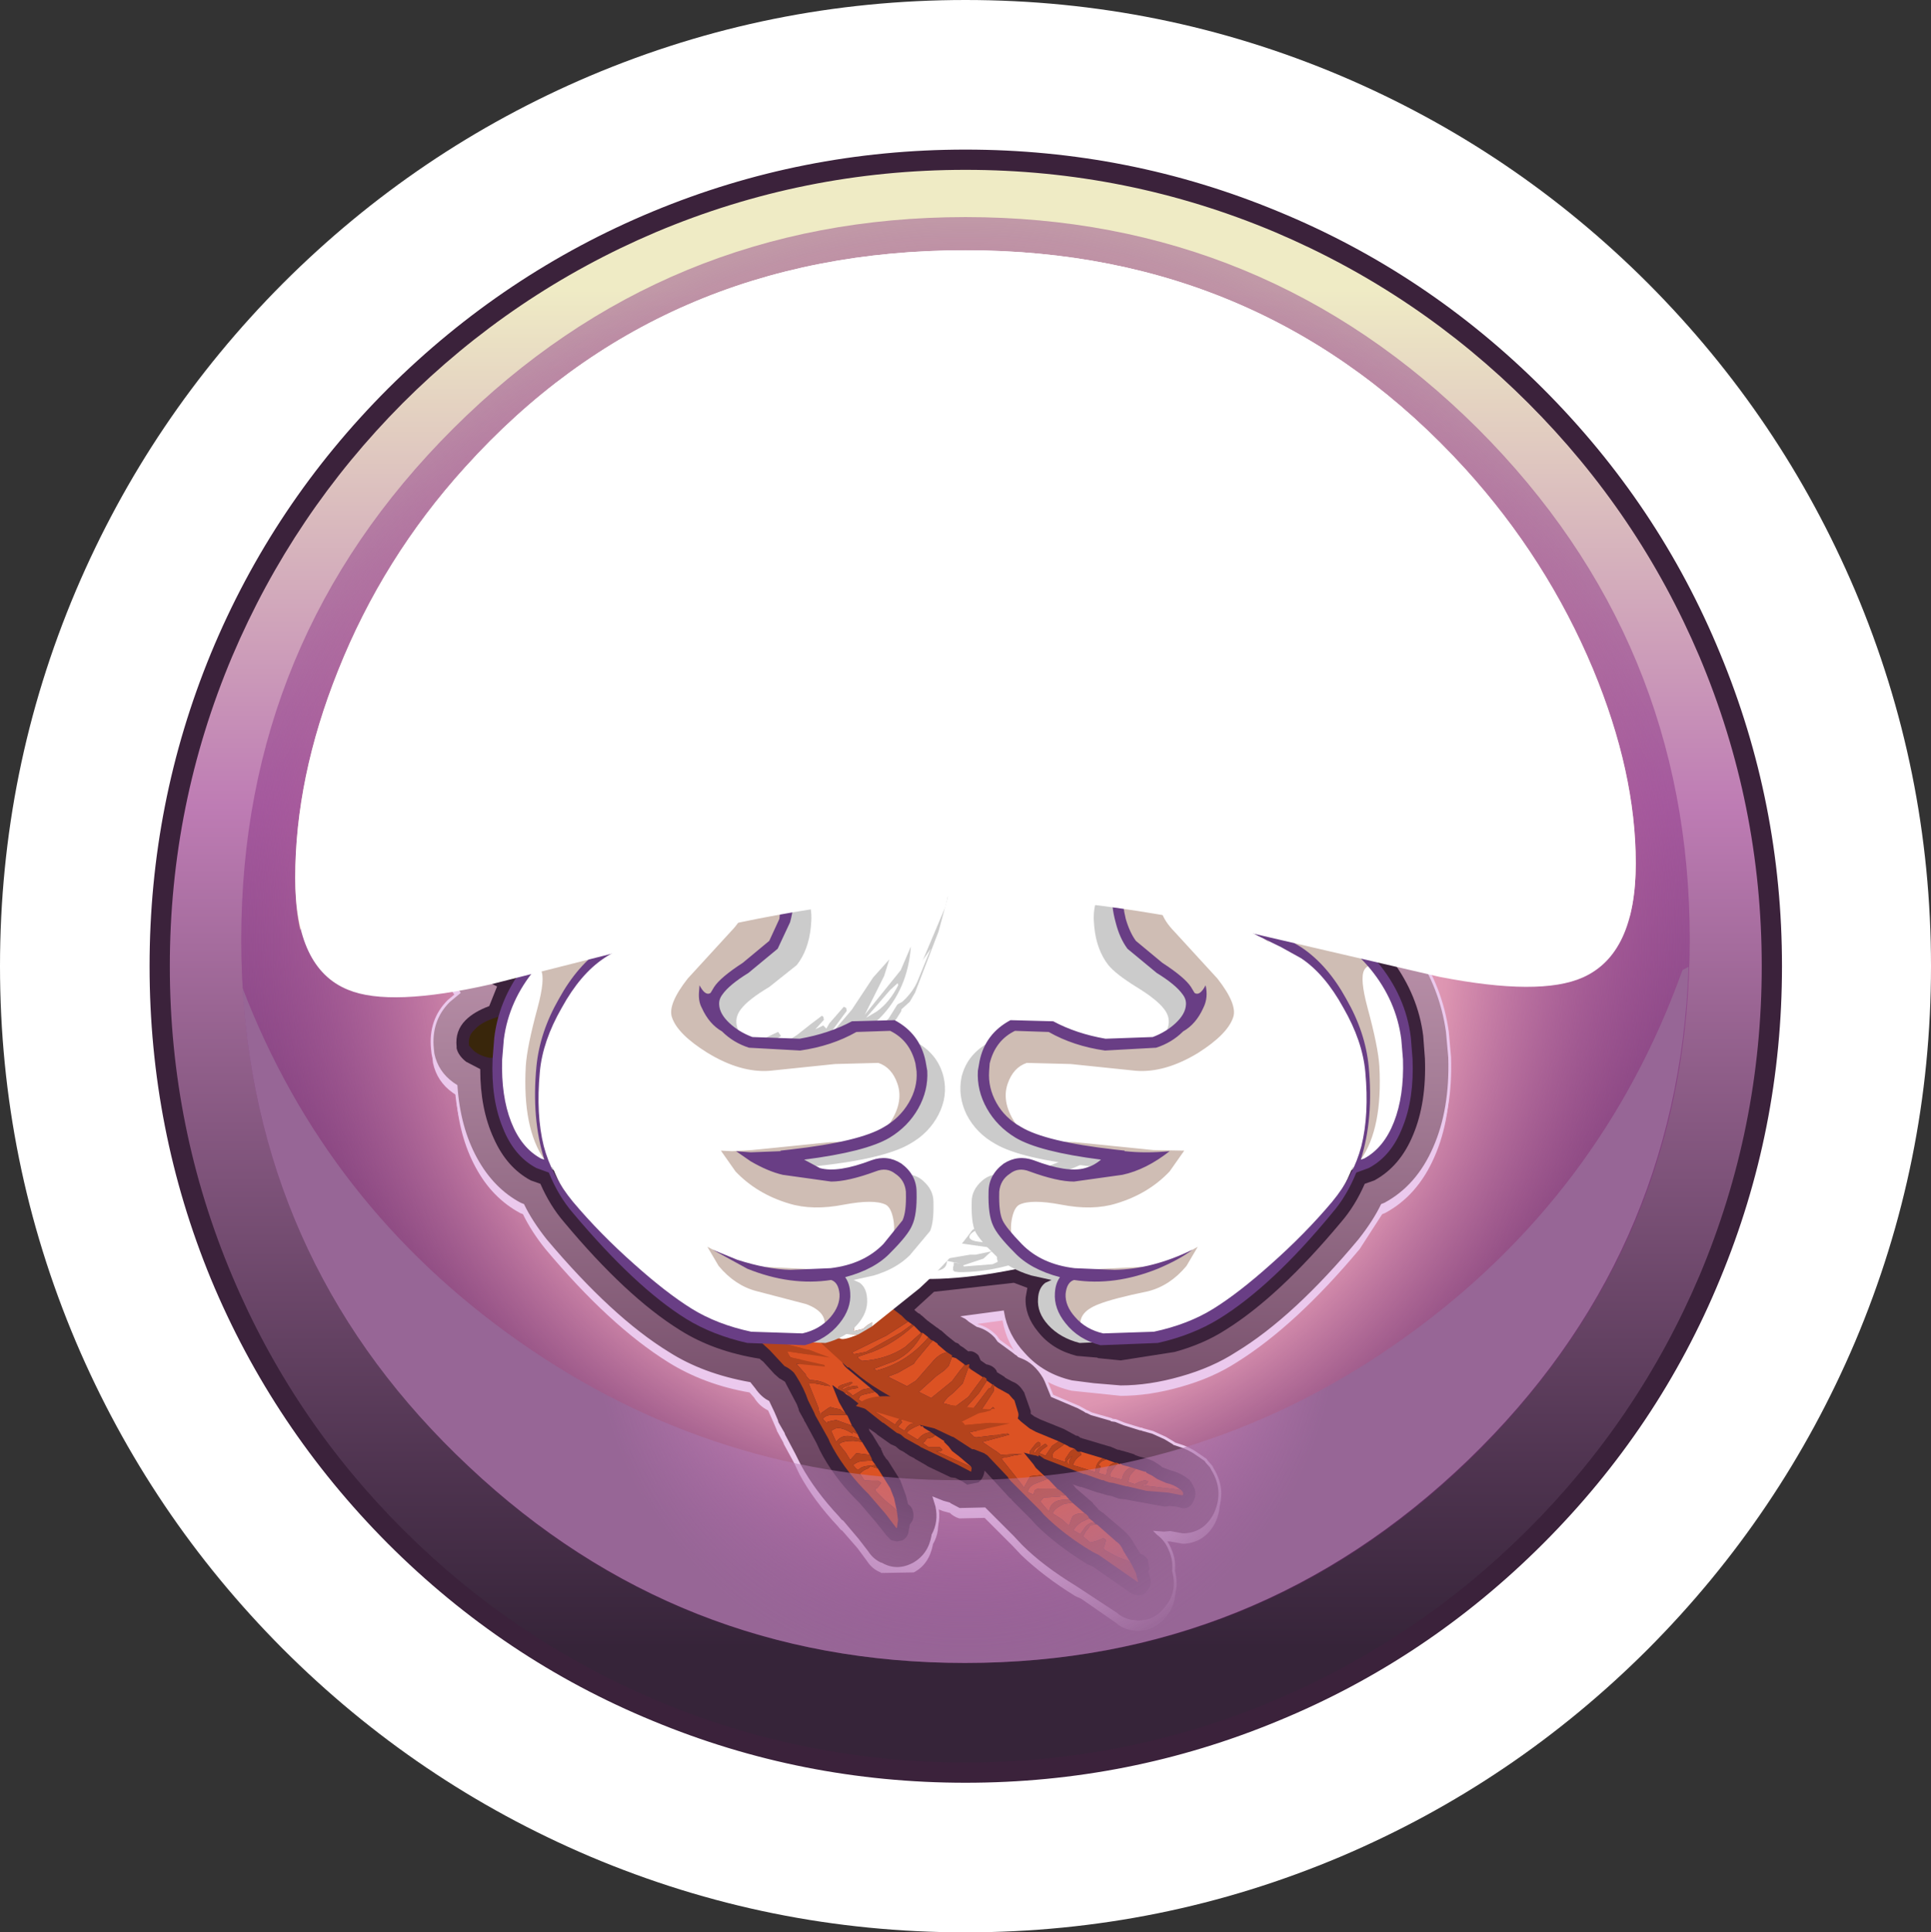 <?xml version="1.0" encoding="UTF-8" standalone="no"?>
<svg xmlns:xlink="http://www.w3.org/1999/xlink" height="171.8px" width="171.7px" xmlns="http://www.w3.org/2000/svg">
  <rect width="100%" height="100%" fill="#333333" stroke="none"/>
  <g transform="matrix(1.0, 0.0, 0.0, 1.0, 0.0, 0.0)">
    <use height="171.8" transform="matrix(1.0, 0.0, 0.0, 1.0, 0.0, 0.0)" width="171.7" xlink:href="#shape0"/>
    <use height="128.55" transform="matrix(1.0, 0.0, 0.0, 1.0, 21.45, 19.3)" width="128.8" xlink:href="#sprite0"/>
    <use height="117.75" transform="matrix(1.0, 0.0, 0.0, 1.0, 35.8, 27.25)" width="100.15" xlink:href="#shape2"/>
    <use height="14.45" id="Chicken_wing_1" transform="matrix(1.441, 0.13, -0.604, 1.255, 55.875, 74.45)" width="24.85" xlink:href="#sprite1"/>
    <use height="54.2" transform="matrix(1.0, 0.0, 0.0, 1.0, 39.15, 43.75)" width="93.3" xlink:href="#shape4"/>
    <use height="12.45" id="Symbol_2" transform="matrix(0.18, 0.028, 0.009, 0.274, 124.537, 54.436)" width="26.15" xlink:href="#sprite2"/>
    <use height="88.75" transform="matrix(1.0, 0.0, 0.0, 1.0, 54.7, 51.9)" width="77.85" xlink:href="#shape6"/>
    <use height="14.45" id="Chicken_wing_1" transform="matrix(1.474, 0.164, -0.185, 1.675, 48.1, 72.608)" width="24.85" xlink:href="#sprite1"/>
    <use height="43.85" transform="matrix(1.0, 0.0, 0.0, 1.0, 43.8, 75.95)" width="81.8" xlink:href="#shape7"/>
    <use height="61.9" transform="matrix(1.0, 0.0, 0.0, 1.0, 21.55, 85.95)" width="128.6" xlink:href="#sprite3"/>
    <use height="60.45" transform="matrix(1.0, 0.0, 0.0, 1.0, 26.25, 22.25)" width="119.2" xlink:href="#sprite4"/>
    <use height="66.4" transform="matrix(1.0, 0.0, 0.0, 1.0, 26.25, 22.25)" width="119.2" xlink:href="#sprite5"/>
  </g>
  <defs>
    <g id="shape0" transform="matrix(1.0, 0.0, 0.0, 1.0, 0.0, 0.0)">
      <path d="M171.7 85.9 Q171.7 103.35 164.95 119.3 158.4 134.7 146.55 146.6 134.65 158.5 119.25 165.05 103.3 171.8 85.85 171.8 68.4 171.8 52.45 165.05 37.05 158.5 25.15 146.6 13.3 134.7 6.75 119.3 0.0 103.35 0.0 85.9 0.0 68.45 6.75 52.5 13.3 37.1 25.15 25.2 37.05 13.3 52.45 6.75 68.4 0.0 85.85 0.0 103.3 0.0 119.25 6.75 134.65 13.3 146.55 25.2 158.4 37.1 164.95 52.5 171.7 68.45 171.7 85.9" fill="#ffffff" fill-rule="evenodd" stroke="none"/>
      <path d="M151.9 113.8 Q146.45 126.65 136.55 136.6 126.6 146.5 113.75 151.95 100.4 157.6 85.85 157.6 71.3 157.6 57.95 151.95 45.1 146.5 35.2 136.6 25.3 126.65 19.85 113.8 14.2 100.45 14.2 85.9 14.2 71.35 19.85 58.0 25.25 45.15 35.2 35.2 45.1 25.3 57.95 19.85 71.3 14.2 85.85 14.2 100.4 14.2 113.75 19.85 126.6 25.3 136.55 35.2 146.45 45.15 151.9 58.0 157.55 71.35 157.55 85.9 157.55 100.45 151.9 113.8" fill="url(#gradient0)" fill-rule="evenodd" stroke="none"/>
      <path d="M158.45 85.9 Q158.45 100.45 152.95 113.7 147.5 126.95 137.2 137.25 126.9 147.55 113.65 153.0 100.4 158.5 85.85 158.5 71.3 158.5 58.05 153.0 44.8 147.55 34.5 137.25 24.25 126.95 18.75 113.7 13.3 100.45 13.3 85.9 13.3 71.35 18.75 58.1 24.25 44.8 34.5 34.55 44.8 24.3 58.05 18.8 71.3 13.3 85.85 13.3 100.4 13.3 113.65 18.8 126.9 24.25 137.2 34.55 147.5 44.85 152.95 58.1 158.45 71.35 158.45 85.9 M151.1 113.45 Q156.65 100.3 156.65 85.9 156.65 71.5 151.1 58.35 145.7 45.65 135.9 35.85 126.1 26.05 113.4 20.65 100.25 15.1 85.85 15.1 71.45 15.1 58.3 20.65 45.6 26.05 35.8 35.85 26.05 45.65 20.65 58.35 15.1 71.5 15.1 85.9 15.1 100.3 20.65 113.45 26.0 126.15 35.8 135.95 45.6 145.75 58.3 151.15 71.45 156.7 85.85 156.7 100.25 156.7 113.4 151.15 126.1 145.75 135.9 135.95 145.7 126.15 151.1 113.45" fill="#3b223b" fill-rule="evenodd" stroke="none"/>
    </g>
    <linearGradient gradientTransform="matrix(0.0, -0.087, -0.087, 0.0, 85.85, 85.9)" gradientUnits="userSpaceOnUse" id="gradient0" spreadMethod="pad" x1="-819.2" x2="819.2">
      <stop offset="0.075" stop-color="#362439"/>
      <stop offset="0.188" stop-color="#4f3450"/>
      <stop offset="0.435" stop-color="#8f5e89"/>
      <stop offset="0.6" stop-color="#be7cb4"/>
      <stop offset="0.922" stop-color="#efebc5"/>
    </linearGradient>
    <g id="sprite0" transform="matrix(1.0, 0.0, 0.0, 1.0, 0.0, 0.0)">
      <use height="128.55" transform="matrix(1.0, 0.0, 0.0, 1.0, 0.0, 0.0)" width="128.8" xlink:href="#shape1"/>
    </g>
    <g id="shape1" transform="matrix(1.0, 0.0, 0.0, 1.0, 0.0, 0.0)">
      <path d="M128.8 64.25 Q128.8 90.9 109.95 109.75 91.05 128.55 64.4 128.55 37.7 128.55 18.85 109.75 0.0 90.9 0.0 64.25 0.0 37.6 18.85 18.8 37.7 0.0 64.4 0.0 91.05 0.0 109.95 18.8 128.8 37.65 128.8 64.25" fill="url(#gradient1)" fill-rule="evenodd" stroke="none"/>
    </g>
    <radialGradient cx="0" cy="0" gradientTransform="matrix(0.079, 0.0, 0.0, -0.079, 64.4, 64.25)" gradientUnits="userSpaceOnUse" id="gradient1" r="819.2" spreadMethod="pad">
      <stop offset="0.0" stop-color="#fbb6db"/>
      <stop offset="0.239" stop-color="#f9b4d8"/>
      <stop offset="0.416" stop-color="#f3adcf"/>
      <stop offset="0.569" stop-color="#e7a0bf"/>
      <stop offset="0.663" stop-color="#dd95b1"/>
      <stop offset="1.0" stop-color="#7f257d" stop-opacity="0.408"/>
    </radialGradient>
    <g id="shape2" transform="matrix(1.0, 0.0, 0.0, 1.0, -35.8, -27.25)">
      <path d="M77.4 32.8 Q76.3 32.8 75.7 32.1 75.15 31.45 75.15 30.55 75.15 29.6 75.75 28.95 76.4 28.25 77.4 28.25 L82.1 28.25 Q83.15 28.25 83.75 28.9 84.3 29.55 84.3 30.6 L84.3 49.35 Q84.3 50.55 83.6 51.25 82.95 51.95 81.85 51.95 80.75 51.95 80.05 51.25 79.35 50.55 79.35 49.35 L79.35 32.8 77.4 32.8" fill="#fee6ff" fill-rule="evenodd" stroke="none"/>
      <path d="M95.95 28.9 Q96.5 29.55 96.5 30.6 L96.5 49.35 Q96.5 50.55 95.8 51.25 95.15 51.95 94.05 51.95 92.95 51.95 92.25 51.25 91.55 50.55 91.55 49.35 L91.55 32.8 89.6 32.8 Q88.5 32.8 87.9 32.1 87.35 31.45 87.35 30.55 87.35 29.6 87.95 28.95 88.6 28.25 89.6 28.25 L94.3 28.25 Q95.35 28.25 95.95 28.9" fill="#fee6ff" fill-rule="evenodd" stroke="none"/>
      <path d="M77.4 31.8 Q76.3 31.8 75.7 31.1 75.15 30.45 75.15 29.55 75.15 28.6 75.75 27.95 76.4 27.25 77.4 27.25 L82.1 27.25 Q83.15 27.25 83.75 27.9 84.3 28.55 84.3 29.6 L84.3 48.35 Q84.3 49.55 83.6 50.25 82.95 50.95 81.85 50.95 80.75 50.95 80.05 50.25 79.35 49.55 79.35 48.35 L79.35 31.8 77.4 31.8" fill="url(#gradient2)" fill-rule="evenodd" stroke="none"/>
      <path d="M95.95 27.9 Q96.5 28.55 96.5 29.6 L96.5 48.35 Q96.5 49.55 95.8 50.25 95.15 50.95 94.05 50.95 92.95 50.95 92.25 50.25 91.55 49.55 91.55 48.35 L91.55 31.8 89.6 31.8 Q88.5 31.8 87.9 31.1 87.35 30.45 87.35 29.55 87.35 28.6 87.95 27.95 88.6 27.25 89.6 27.25 L94.3 27.25 Q95.35 27.25 95.95 27.9" fill="url(#gradient3)" fill-rule="evenodd" stroke="none"/>
      <path d="M107.4 43.05 Q108.3 41.95 109.65 41.5 L110.05 41.4 Q112.5 41.05 114.65 41.9 L115.15 41.55 Q115.95 41.0 116.9 41.0 L117.95 41.0 Q119.5 41.0 120.45 42.3 L121.25 43.5 Q124.75 43.95 125.85 49.1 L125.9 51.4 126.25 51.55 Q128.6 52.45 129.75 53.15 133.7 55.4 135.05 58.95 L135.15 59.1 135.3 59.4 135.4 59.55 Q136.2 61.1 135.45 62.8 134.7 64.45 133.1 64.75 L131.2 64.85 Q131.3 67.95 129.9 69.7 128.3 71.85 125.5 71.85 L124.45 71.75 123.15 74.25 122.45 76.3 122.35 76.7 122.35 76.85 121.15 80.65 Q123.9 82.3 125.9 85.25 128.15 88.55 128.7 92.55 L128.9 94.8 Q129.05 99.45 127.55 102.85 126.05 106.3 123.15 107.85 L122.9 107.95 120.9 111.05 Q115.2 117.85 110.0 121.1 107.85 122.5 105.0 123.3 102.2 124.1 99.65 124.1 L97.25 123.85 95.3 123.65 Q92.7 123.05 91.05 121.2 89.5 119.55 89.15 117.4 L85.8 117.85 85.9 117.95 86.15 118.15 86.2 118.15 86.9 118.65 Q87.85 118.9 88.55 119.65 L88.8 120.0 90.1 120.95 90.35 121.15 90.45 121.2 90.6 121.35 90.85 121.4 Q92.1 121.95 92.85 123.2 L93.0 123.55 93.55 124.9 96.45 126.15 96.6 126.25 96.65 126.3 97.05 126.5 98.8 127.0 98.85 127.0 99.2 127.1 99.95 127.4 101.4 127.8 101.6 127.9 102.5 128.15 103.6 128.6 104.35 129.1 104.4 129.15 104.7 129.25 Q105.65 129.55 106.4 130.0 L107.2 130.6 107.3 130.7 107.45 130.9 107.7 131.15 107.8 131.35 Q109.0 133.35 108.05 135.4 107.15 137.1 105.35 137.25 L105.15 137.25 104.05 137.05 103.5 137.05 102.85 137.05 102.95 137.15 Q104.6 138.35 104.35 140.45 L104.4 140.65 Q104.8 142.5 103.6 143.85 102.6 145.0 101.2 145.0 L100.7 144.95 100.65 144.95 Q99.8 144.8 99.25 144.3 L96.15 142.15 95.6 141.9 Q92.85 140.2 90.8 138.25 L90.05 137.45 87.55 134.95 85.3 135.0 Q84.8 134.85 84.45 134.5 L84.4 134.5 83.85 134.35 83.1 134.05 83.3 134.7 Q83.65 136.1 82.95 137.3 L82.95 137.35 Q82.6 139.1 81.25 139.8 L78.35 139.85 78.3 139.8 Q77.55 139.5 77.1 138.8 L76.25 137.65 74.9 136.1 74.75 136.0 74.5 135.7 Q72.35 133.4 71.1 131.1 L70.6 130.05 69.7 128.4 69.65 128.25 69.1 127.25 69.05 127.1 68.75 126.4 68.3 125.4 Q67.5 125.0 67.05 124.25 L66.65 123.8 Q62.6 123.1 59.4 121.1 54.2 117.85 48.5 111.05 47.25 109.5 46.5 107.95 L46.25 107.85 Q43.75 106.5 42.3 103.8 40.8 101.05 40.55 97.35 L40.25 97.15 Q38.85 96.15 38.5 94.5 L38.45 94.05 Q38.2 91.5 39.9 89.8 L40.8 89.0 40.2 88.15 40.15 88.05 Q39.65 87.1 39.6 86.1 L38.0 85.05 Q36.4 83.7 35.95 80.7 35.55 77.6 37.45 75.7 L37.4 75.55 Q36.6 73.35 37.45 71.55 37.75 70.7 38.25 70.15 L39.05 69.3 Q38.6 66.8 39.75 64.95 40.85 63.1 43.25 62.8 44.0 60.5 45.65 59.5 46.75 58.9 47.9 58.9 49.85 58.9 52.3 60.8 L52.45 60.9 52.55 61.05 53.65 62.15 53.75 62.2 56.75 65.85 56.85 65.95 57.05 65.95 Q58.2 65.95 59.4 66.85 L59.75 67.1 Q60.2 67.35 60.5 67.7 L60.95 68.3 Q61.55 68.75 61.85 69.5 L62.35 70.35 Q63.2 71.6 63.6 73.55 L64.65 73.9 Q67.1 72.75 69.2 73.4 71.15 73.2 73.5 73.45 L74.95 73.7 84.6 73.45 90.65 64.55 Q97.1 55.05 99.3 53.1 L99.55 52.85 Q98.9 51.15 99.45 49.2 L99.45 49.15 Q100.0 47.65 100.75 47.0 L100.9 46.85 101.6 46.4 Q102.35 44.95 103.35 44.25 L103.4 44.2 Q104.5 43.5 105.8 43.25 L107.3 43.05 107.4 43.05" fill="#ebc9ed" fill-rule="evenodd" stroke="none"/>
      <path d="M107.4 42.25 Q108.3 41.15 109.65 40.7 L110.05 40.65 Q112.5 40.2 114.65 41.15 L115.15 40.8 Q115.9 40.2 116.9 40.2 L117.95 40.2 Q119.55 40.3 120.45 41.5 L121.25 42.7 Q124.75 43.15 125.85 48.3 L125.9 50.6 126.25 50.75 Q128.2 51.5 129.75 52.35 133.7 54.6 135.05 58.15 L135.15 58.3 135.4 58.8 Q136.2 60.35 135.45 62.0 134.75 63.65 133.1 63.95 L131.2 64.1 Q131.3 67.15 129.9 68.95 128.25 71.05 125.5 71.05 L124.45 70.95 123.15 73.45 122.45 75.55 122.35 75.9 122.35 76.05 121.15 79.9 Q123.9 81.55 125.9 84.5 128.15 87.8 128.7 91.75 L128.9 94.0 Q129.05 98.65 127.55 102.05 126.05 105.5 123.15 107.05 L122.9 107.15 Q122.2 108.6 120.9 110.25 115.1 117.2 110.0 120.3 107.85 121.7 105.0 122.5 102.2 123.3 99.65 123.3 L97.25 123.1 95.3 122.85 Q92.7 122.25 91.05 120.4 89.5 118.75 89.15 116.65 L85.8 117.1 85.9 117.15 86.15 117.35 86.2 117.4 86.9 117.85 Q87.85 118.1 88.55 118.85 L88.8 119.2 90.1 120.15 90.35 120.35 90.45 120.4 90.6 120.55 90.85 120.65 Q92.05 121.1 92.85 122.45 L93.0 122.75 93.55 124.1 95.9 125.1 96.45 125.4 96.6 125.5 96.65 125.5 97.05 125.7 98.8 126.2 98.85 126.25 99.2 126.3 99.95 126.6 101.4 127.05 101.5 127.05 101.6 127.1 102.5 127.35 103.6 127.85 104.35 128.3 104.4 128.35 104.7 128.45 Q105.7 128.75 106.4 129.25 L107.2 129.8 107.3 129.95 107.7 130.4 107.8 130.6 Q109.0 132.55 108.05 134.6 107.15 136.35 105.35 136.45 L105.15 136.45 104.05 136.25 103.5 136.3 102.85 136.25 102.95 136.35 Q103.7 136.9 104.05 137.8 104.45 138.7 104.35 139.65 L104.4 139.9 Q104.8 141.7 103.6 143.05 102.7 144.2 101.2 144.2 L100.7 144.15 100.65 144.15 Q99.8 144.0 99.25 143.5 L95.6 141.1 Q92.65 139.3 90.8 137.45 L90.05 136.65 87.55 134.15 85.3 134.2 84.45 133.75 84.4 133.7 83.85 133.55 83.1 133.25 83.3 133.9 Q83.6 135.3 82.95 136.5 L82.95 136.55 Q82.65 138.25 81.25 139.05 79.75 139.85 78.35 139.05 L78.3 139.05 Q77.55 138.7 77.1 138.0 L76.25 136.9 74.9 135.3 74.75 135.2 74.5 134.9 Q72.35 132.6 71.1 130.3 L70.6 129.3 69.7 127.6 69.65 127.45 69.1 126.5 69.05 126.3 68.75 125.6 68.3 124.65 Q67.6 124.3 67.05 123.5 L66.65 123.0 Q62.45 122.25 59.4 120.3 54.35 117.2 48.5 110.25 47.2 108.6 46.5 107.15 L46.25 107.05 Q43.8 105.75 42.3 103.0 40.8 100.25 40.55 96.55 L40.25 96.35 Q38.85 95.35 38.5 93.7 L38.45 93.25 Q38.2 90.7 39.9 89.0 L40.8 88.25 40.2 87.4 40.15 87.25 Q39.65 86.3 39.6 85.35 L38.0 84.25 Q36.4 82.9 35.95 79.9 35.55 76.85 37.45 74.95 L37.4 74.75 Q36.6 72.55 37.45 70.75 L38.25 69.35 39.05 68.55 Q38.6 66.0 39.75 64.15 40.95 62.3 43.25 62.0 44.0 59.7 45.65 58.7 46.75 58.1 47.9 58.1 49.85 58.1 52.3 60.0 L53.75 61.45 56.75 65.05 56.85 65.15 57.05 65.15 Q58.2 65.15 59.4 66.05 L60.5 66.9 60.95 67.5 Q61.5 67.9 61.85 68.7 L62.35 69.55 Q63.2 70.85 63.6 72.8 L64.65 73.15 Q67.0 72.0 69.2 72.6 L73.5 72.7 74.95 72.9 76.95 73.0 84.6 72.65 90.65 63.75 Q97.1 54.25 99.3 52.3 L99.55 52.1 Q98.9 50.35 99.45 48.45 L99.45 48.35 Q100.0 46.85 100.75 46.2 L100.9 46.05 101.6 45.65 Q102.3 44.15 103.35 43.45 L103.4 43.4 Q104.55 42.65 105.8 42.5 L107.3 42.3 107.4 42.25" fill="url(#gradient4)" fill-rule="evenodd" stroke="none"/>
      <path d="M107.4 42.25 L107.3 42.3 105.8 42.5 Q104.55 42.65 103.4 43.4 L103.35 43.45 Q102.3 44.15 101.6 45.65 L100.9 46.05 100.75 46.2 Q100.0 46.85 99.45 48.35 L99.45 48.45 Q98.9 50.35 99.55 52.1 L99.3 52.3 Q97.1 54.25 90.65 63.75 L84.6 72.65 76.95 73.0 74.95 72.9 73.5 72.7 69.2 72.6 Q67.0 72.0 64.65 73.15 L63.6 72.8 Q63.2 70.85 62.35 69.55 L61.85 68.7 Q61.5 67.9 60.95 67.5 L60.5 66.9 59.4 66.05 Q58.2 65.15 57.05 65.15 L56.85 65.15 56.75 65.05 53.75 61.45 52.3 60.0 Q49.85 58.1 47.9 58.1 46.75 58.1 45.65 58.7 44.0 59.7 43.25 62.0 40.95 62.3 39.75 64.15 38.6 66.0 39.05 68.55 L38.25 69.35 37.45 70.75 Q36.6 72.55 37.4 74.75 L37.45 74.95 Q35.55 76.85 35.95 79.9 36.4 82.9 38.0 84.25 L39.6 85.35 Q39.65 86.3 40.15 87.25 L40.2 87.4 40.8 88.25 39.9 89.0 Q38.2 90.7 38.45 93.25 L38.5 93.7 Q38.85 95.35 40.25 96.35 L40.55 96.55 Q40.8 100.25 42.3 103.0 43.8 105.75 46.25 107.05 L46.5 107.15 Q47.2 108.6 48.5 110.25 54.35 117.2 59.4 120.3 62.45 122.25 66.65 123.0 L67.05 123.5 Q67.6 124.3 68.3 124.65 L68.75 125.6 69.05 126.3 69.1 126.5 69.65 127.45 69.7 127.6 70.6 129.3 71.1 130.3 Q72.35 132.6 74.5 134.9 L74.75 135.2 74.9 135.3 76.25 136.9 77.1 138.0 Q77.55 138.7 78.3 139.05 L78.35 139.05 Q79.75 139.85 81.25 139.05 82.65 138.25 82.95 136.55 L82.95 136.5 Q83.6 135.3 83.3 133.9 L83.1 133.25 83.85 133.55 84.4 133.7 84.45 133.75 85.3 134.2 87.55 134.15 90.05 136.65 90.8 137.45 Q92.65 139.3 95.6 141.1 L99.25 143.5 Q99.8 144.0 100.65 144.15 L100.7 144.15 101.2 144.2 Q102.7 144.2 103.6 143.05 104.8 141.7 104.4 139.9 L104.35 139.65 Q104.45 138.7 104.05 137.8 103.7 136.9 102.95 136.35 L102.85 136.25 103.5 136.3 104.05 136.25 105.15 136.45 105.35 136.45 Q107.15 136.35 108.05 134.6 109.0 132.55 107.8 130.6 L107.7 130.4 107.3 129.95 107.2 129.8 106.4 129.25 Q105.7 128.75 104.7 128.45 L104.4 128.35 104.35 128.3 103.6 127.85 102.5 127.35 101.6 127.1 101.5 127.05 101.4 127.05 99.95 126.6 99.2 126.3 98.85 126.25 98.8 126.2 97.05 125.7 96.65 125.5 96.6 125.5 96.45 125.4 95.9 125.1 93.55 124.1 93.0 122.75 92.85 122.45 Q92.05 121.1 90.85 120.65 L90.6 120.55 90.45 120.4 90.35 120.35 90.1 120.15 88.8 119.2 88.55 118.85 Q87.85 118.1 86.9 117.85 L86.2 117.4 86.15 117.35 85.9 117.15 85.8 117.1 89.15 116.65 Q89.5 118.75 91.05 120.4 92.7 122.25 95.3 122.85 L97.25 123.1 99.65 123.3 Q102.2 123.3 105.0 122.5 107.85 121.7 110.0 120.3 115.1 117.2 120.9 110.25 122.2 108.6 122.9 107.15 L123.15 107.05 Q126.05 105.5 127.55 102.05 129.05 98.65 128.9 94.0 L128.7 91.75 Q128.15 87.8 125.9 84.5 123.9 81.55 121.15 79.9 L122.35 76.05 122.35 75.9 122.45 75.55 123.15 73.45 124.45 70.95 125.5 71.05 Q128.25 71.05 129.9 68.95 131.3 67.15 131.2 64.1 L133.1 63.95 Q134.75 63.65 135.45 62.0 136.2 60.35 135.4 58.8 L135.15 58.3 135.05 58.15 Q133.7 54.6 129.75 52.35 128.2 51.5 126.25 50.75 L125.9 50.6 125.85 48.3 Q124.75 43.15 121.25 42.7 L120.45 41.5 Q119.55 40.3 117.95 40.2 L116.9 40.2 Q115.9 40.2 115.15 40.8 L114.65 41.15 Q112.5 40.2 110.05 40.65 L109.65 40.7 Q108.3 41.15 107.4 42.25 Z" fill="none" stroke="#ebc9ed" stroke-linecap="butt" stroke-linejoin="miter" stroke-miterlimit="10.0" stroke-width="0.25"/>
      <path d="M107.5 44.65 L108.6 44.75 Q108.9 43.4 110.2 43.0 L110.35 42.95 Q112.75 42.6 114.55 43.7 L114.7 43.8 114.85 43.95 115.35 43.45 116.35 42.75 Q116.6 42.6 116.9 42.6 L117.9 42.55 Q118.45 42.55 118.75 43.0 L119.65 44.4 119.95 45.2 120.35 45.05 120.65 45.0 Q122.95 45.0 123.7 48.8 L123.75 49.05 123.75 52.3 125.55 53.0 Q127.8 53.8 128.7 54.45 132.1 56.35 133.1 59.25 L133.3 59.65 133.4 59.75 133.5 59.9 Q133.75 60.45 133.5 61.0 133.25 61.55 132.7 61.65 L131.7 61.75 129.6 61.55 128.8 61.7 128.8 62.45 Q129.4 65.8 128.2 67.45 127.25 68.7 125.5 68.7 L124.55 68.6 123.45 68.3 123.2 68.15 121.25 72.3 Q120.55 73.95 120.35 75.0 L118.85 79.95 119.1 81.4 Q121.75 82.55 123.8 85.4 126.1 88.5 126.55 92.1 L126.7 94.1 Q126.85 98.05 125.65 100.9 124.5 103.7 122.2 104.95 L121.35 105.25 Q120.5 107.2 119.25 108.65 113.7 115.3 108.95 118.25 107.0 119.5 104.45 120.2 L99.65 120.95 97.65 120.75 97.55 120.7 95.75 120.55 Q93.55 120.0 92.3 118.4 91.1 116.95 91.2 115.35 L91.35 114.5 90.15 114.05 83.05 114.85 81.3 116.45 81.4 116.55 81.65 116.75 81.85 116.85 81.85 116.9 81.95 116.95 82.45 117.4 82.6 117.5 82.65 117.55 83.2 117.95 83.25 118.0 83.35 118.05 83.6 118.25 83.7 118.3 84.2 118.75 84.95 119.35 85.2 119.45 85.4 119.65 85.65 119.8 86.1 120.15 Q86.55 120.05 87.0 120.5 L87.2 120.95 87.7 121.3 Q88.3 121.4 88.6 121.85 L88.65 122.0 89.3 122.4 89.4 122.5 89.95 122.8 90.05 122.85 Q90.6 123.05 91.0 123.7 L91.1 123.85 91.1 123.9 91.65 125.45 91.65 125.7 92.0 125.95 92.5 126.2 94.6 127.05 95.7 127.65 95.8 127.65 95.9 127.7 96.1 127.85 96.2 127.85 96.25 127.9 96.3 127.9 98.65 128.6 98.7 128.6 99.4 128.9 99.5 128.9 99.65 128.95 100.2 129.1 100.85 129.3 100.9 129.35 101.3 129.5 102.05 129.7 102.55 129.9 103.1 130.25 103.35 130.45 104.0 130.7 Q104.8 130.9 105.4 131.3 L105.8 131.6 105.8 131.65 105.95 131.8 105.95 131.85 Q106.55 132.7 106.1 133.5 105.85 134.1 105.2 134.1 L104.6 133.95 104.0 133.9 103.55 133.95 100.0 133.3 99.5 133.25 98.8 133.0 98.5 132.95 98.15 132.85 98.05 132.8 97.95 132.8 97.85 132.75 97.6 132.7 96.15 132.2 96.05 132.2 95.3 131.95 95.4 132.0 95.5 132.1 95.65 132.3 97.1 133.55 97.15 133.6 97.25 133.75 97.3 133.8 97.35 133.8 97.35 133.85 97.6 134.1 97.65 134.2 98.05 134.5 98.1 134.5 98.25 134.65 99.95 136.1 Q100.5 136.6 100.85 137.25 L101.4 138.15 Q101.8 138.25 102.05 138.65 L102.2 139.5 102.15 139.6 102.1 139.75 102.3 140.4 Q102.4 141.0 102.0 141.45 101.7 141.85 101.2 141.85 L101.05 141.8 101.0 141.8 Q100.8 141.8 100.5 141.6 L97.2 139.3 96.65 139.05 Q93.9 137.35 92.15 135.6 L91.65 135.05 90.0 133.4 89.9 133.25 89.8 133.2 88.7 132.0 87.55 130.75 Q87.45 131.45 87.0 131.8 L86.0 132.0 85.55 131.7 84.95 131.4 84.55 131.35 82.45 130.35 82.4 130.3 81.35 129.7 81.3 129.65 80.9 129.45 80.3 129.05 80.0 128.9 79.7 128.65 79.65 128.6 79.2 128.4 78.0 127.55 77.9 127.45 77.25 127.0 77.3 127.15 77.3 127.2 77.6 127.6 78.2 128.6 78.25 128.65 78.35 128.8 78.35 128.9 78.4 128.95 78.45 129.1 78.55 129.3 78.55 129.35 78.6 129.4 78.8 129.7 78.95 129.85 80.05 131.6 80.55 132.95 80.75 133.75 Q81.1 133.95 81.2 134.45 81.3 135.05 81.0 135.4 L80.9 135.55 80.8 136.1 Q80.75 136.65 80.25 136.95 L79.75 137.05 79.3 136.95 79.2 136.9 78.85 136.55 77.9 135.35 76.45 133.65 76.05 133.25 Q74.05 131.2 72.9 128.95 L72.6 128.3 71.6 126.45 71.5 126.3 71.5 126.25 71.05 125.45 71.0 125.25 70.85 124.85 69.9 123.05 69.8 122.85 69.4 122.6 69.3 122.55 68.85 122.15 67.85 121.05 67.65 120.9 67.55 120.8 Q63.45 120.15 60.45 118.25 55.7 115.3 50.15 108.65 48.9 107.2 48.05 105.25 L47.2 104.95 Q45.05 103.8 43.9 101.2 42.7 98.6 42.7 95.05 L41.45 94.4 Q40.75 93.85 40.6 93.2 L40.6 93.05 Q40.45 91.65 41.4 90.7 42.15 89.95 43.5 89.45 L44.2 87.7 42.9 87.1 42.75 87.0 42.1 86.2 Q41.6 85.25 41.7 83.95 L41.7 83.85 41.1 83.55 39.45 82.45 39.35 82.4 Q38.4 81.6 38.1 79.55 37.8 77.05 39.8 76.1 L40.8 75.7 Q39.75 74.95 39.45 73.95 39.0 72.65 39.4 71.8 L39.85 71.0 Q40.65 70.0 41.6 69.55 L41.45 69.25 Q40.7 66.8 41.55 65.5 42.25 64.35 43.85 64.3 L44.0 64.35 44.95 64.45 Q45.45 60.5 47.9 60.5 49.25 60.5 51.0 61.9 L52.2 63.1 55.1 66.6 56.2 67.85 56.65 67.6 56.9 67.55 Q57.4 67.5 58.25 68.05 L58.6 68.3 58.95 68.6 59.05 68.65 59.45 69.2 59.9 69.75 60.55 70.9 Q61.35 72.1 61.5 73.65 L61.75 75.0 Q63.35 74.85 64.6 75.8 66.35 74.75 67.7 74.75 L69.0 75.0 Q71.25 74.75 73.25 75.05 L74.7 75.25 76.95 75.35 85.8 74.95 91.9 65.9 Q92.05 65.55 92.35 65.25 98.65 56.0 100.7 54.1 L102.25 52.7 102.25 52.65 101.6 51.25 Q101.15 50.3 101.5 49.15 101.8 48.35 102.1 48.05 L102.2 48.0 Q102.65 47.65 103.35 47.55 L103.5 46.75 Q104.0 45.75 104.5 45.45 105.3 44.95 106.1 44.8 L107.5 44.65" fill="#3b223b" fill-rule="evenodd" stroke="none"/>
      <path d="M67.2 111.6 L69.5 111.45 69.65 111.75 68.55 111.9 Q66.5 112.25 65.0 111.9 L64.0 111.65 63.9 111.45 64.75 111.5 67.2 111.6 M66.65 114.35 L68.25 114.3 68.55 114.2 70.3 113.6 70.6 113.5 70.6 113.45 70.85 113.85 70.85 113.95 71.15 114.65 71.2 114.7 69.65 114.9 67.75 115.5 66.8 115.55 65.7 114.25 66.65 114.35 M64.9 113.25 L66.85 113.5 Q68.65 113.6 70.15 112.65 L70.4 113.15 65.1 113.5 64.9 113.25 M64.15 111.95 L65.5 112.15 69.75 111.9 70.05 112.6 68.25 112.95 Q66.3 113.1 64.35 112.35 L64.2 112.1 64.15 111.95 M67.5 116.25 L69.45 115.9 70.15 115.8 70.3 115.8 70.8 115.65 71.45 115.2 71.7 115.4 72.1 116.1 72.0 116.2 Q71.8 116.2 71.55 116.35 L70.45 116.75 68.2 117.1 67.5 116.25 M73.0 117.6 L71.1 118.35 69.7 118.5 68.9 117.85 69.5 117.6 69.85 117.55 70.15 117.55 71.2 117.25 Q71.9 116.95 72.25 116.45 L72.45 116.65 73.0 117.6 M71.5 119.65 Q72.4 119.45 73.15 118.9 L73.25 118.85 73.55 118.5 73.75 118.75 74.35 119.55 74.5 119.95 74.5 120.15 74.35 121.1 Q74.0 121.85 71.8 121.75 L70.8 121.1 70.95 121.05 72.05 120.3 72.7 120.1 72.6 119.8 72.0 119.95 71.5 120.15 71.45 120.0 71.15 119.75 71.45 119.65 71.5 119.65 M70.45 118.95 L72.1 118.45 73.2 117.95 73.45 118.35 73.15 118.55 73.1 118.45 70.7 119.35 70.2 118.95 70.45 118.95" fill="#dc5223" fill-rule="evenodd" stroke="none"/>
      <path d="M69.1 110.6 L69.1 110.7 69.2 110.85 69.5 111.45 67.2 111.6 64.75 111.5 63.9 111.45 64.0 111.65 65.0 111.9 Q66.5 112.25 68.55 111.9 L69.65 111.75 69.75 111.9 65.5 112.15 64.15 111.95 64.2 112.1 64.35 112.35 Q66.3 113.1 68.25 112.95 L70.05 112.6 70.15 112.65 Q68.65 113.6 66.85 113.5 L64.9 113.25 65.1 113.5 70.4 113.15 70.5 113.4 70.6 113.5 70.3 113.6 68.55 114.2 68.25 114.3 66.65 114.35 65.7 114.25 66.8 115.55 67.75 115.5 69.65 114.9 71.2 114.7 71.15 114.65 71.25 114.7 71.25 114.8 71.55 115.15 71.45 115.2 70.8 115.65 70.3 115.8 70.15 115.8 69.45 115.9 67.5 116.25 68.2 117.1 70.45 116.75 71.55 116.35 Q71.8 116.2 72.0 116.2 L72.1 116.1 72.2 116.25 72.5 116.3 72.35 116.45 72.45 116.65 72.25 116.45 Q71.9 116.95 71.2 117.25 L70.15 117.55 69.85 117.55 69.5 117.6 68.9 117.85 69.7 118.5 71.1 118.35 73.0 117.6 73.05 117.55 73.25 117.8 73.2 117.95 72.1 118.45 70.45 118.95 70.2 118.95 70.7 119.35 73.1 118.45 73.15 118.55 73.45 118.35 73.55 118.4 73.55 118.5 73.25 118.85 73.15 118.9 Q72.4 119.45 71.5 119.65 L71.45 119.65 71.15 119.75 71.45 120.0 71.5 120.15 72.0 119.95 72.6 119.8 72.7 120.1 72.05 120.3 70.95 121.05 70.8 121.1 68.2 118.75 67.3 117.85 65.3 115.85 64.95 115.35 63.6 113.35 63.05 112.3 62.95 112.3 61.4 108.65 61.3 108.6 68.65 109.85 69.1 110.6" fill="#b4431c" fill-rule="evenodd" stroke="none"/>
      <path d="M68.9 96.65 L69.0 96.55 68.95 96.5 68.85 96.45 68.9 96.4 68.9 96.2 68.95 95.8 Q70.6 97.25 73.4 99.05 77.1 101.05 78.9 101.35 80.9 101.75 84.45 104.15 81.45 106.95 77.05 109.85 L71.1 113.55 71.2 113.35 71.25 113.1 71.15 113.2 70.2 113.75 69.15 114.05 69.4 113.5 69.0 113.9 67.85 113.9 67.45 113.6 67.55 113.35 67.6 113.15 67.55 113.15 65.75 112.55 65.55 112.4 65.15 112.15 67.75 112.55 Q68.35 112.55 68.6 111.85 L68.3 111.6 68.05 111.75 Q67.55 111.9 67.45 111.45 67.45 111.1 67.05 111.0 L66.5 110.9 66.35 110.65 67.15 110.45 67.6 110.05 67.7 109.6 65.7 109.7 64.9 109.45 66.85 107.55 66.85 107.15 Q65.65 106.9 64.4 107.85 L63.3 108.65 63.15 108.45 Q63.9 107.6 64.6 107.1 65.9 106.2 67.05 105.6 L68.75 104.1 69.1 103.4 69.2 103.05 69.15 102.95 65.45 104.7 68.8 101.75 69.7 100.4 69.85 100.05 69.8 99.85 69.9 99.3 69.05 99.9 67.6 101.15 67.0 101.8 68.05 100.85 69.3 100.15 68.55 101.05 66.9 102.45 66.35 102.8 66.85 102.0 65.6 103.3 Q66.55 101.3 67.65 99.8 L67.5 100.55 67.6 100.85 67.95 100.75 68.15 99.75 68.4 97.2 68.55 96.6 68.9 96.65 M67.05 99.8 L64.45 104.65 66.7 99.55 66.95 99.7 67.05 99.8 M64.2 106.55 Q65.5 105.25 67.05 104.8 L66.15 105.7 64.1 106.85 64.2 106.55 M65.4 112.75 L65.9 113.15 66.15 113.3 64.95 113.6 64.4 113.15 64.0 112.3 65.0 112.5 65.1 112.6 65.4 112.75 M65.9 114.1 L66.95 114.25 67.6 114.2 67.75 114.15 68.15 114.3 69.45 114.25 Q67.9 114.9 67.55 114.75 L67.0 114.65 65.4 113.9 66.35 113.9 66.9 113.8 67.05 113.9 66.85 113.9 65.9 114.1" fill="#ffffff" fill-rule="evenodd" stroke="none"/>
      <path d="M67.7 95.5 L68.5 95.65 68.5 95.95 68.45 96.0 68.4 97.2 68.15 99.75 67.95 100.75 67.6 100.85 67.5 100.55 67.65 99.8 Q66.55 101.3 65.6 103.3 L66.85 102.0 66.35 102.8 66.9 102.45 68.55 101.05 69.3 100.15 68.05 100.85 67.0 101.8 67.6 101.15 69.05 99.9 69.9 99.3 69.8 99.85 69.85 100.05 69.7 100.4 68.8 101.75 65.45 104.7 69.15 102.95 69.2 103.05 69.1 103.4 68.75 104.1 67.05 105.6 Q65.9 106.2 64.6 107.1 63.9 107.6 63.15 108.45 L63.3 108.65 64.4 107.85 Q65.65 106.9 66.85 107.15 L66.85 107.55 64.9 109.45 65.7 109.7 67.7 109.6 67.6 110.05 67.15 110.45 66.35 110.65 66.5 110.9 67.05 111.0 Q67.45 111.1 67.45 111.45 67.55 111.9 68.05 111.75 L68.3 111.6 68.6 111.85 Q68.35 112.55 67.75 112.55 L65.15 112.15 65.55 112.4 65.75 112.55 67.55 113.15 67.6 113.15 67.55 113.35 67.45 113.6 67.85 113.9 69.0 113.9 69.4 113.5 69.15 114.05 70.2 113.75 71.15 113.2 71.25 113.1 71.2 113.35 71.1 113.55 69.95 114.1 69.45 114.25 68.15 114.3 67.75 114.15 67.6 114.2 66.95 114.25 65.9 114.1 66.85 113.9 67.05 113.9 66.9 113.8 66.35 113.9 65.4 113.9 65.15 113.85 Q64.65 113.75 64.65 113.65 L64.9 113.6 Q63.7 112.9 63.0 112.1 60.65 109.45 61.9 105.65 62.3 104.3 62.95 103.1 L63.25 102.05 65.45 96.95 66.5 95.25 67.7 95.45 67.7 95.5 M68.95 96.5 L69.0 96.55 68.9 96.65 68.85 96.45 68.95 96.5 M66.95 99.7 L66.7 99.55 64.45 104.65 67.05 99.8 66.95 99.7 M64.1 106.85 L66.15 105.7 67.05 104.8 Q65.5 105.25 64.2 106.55 L64.1 106.85 M65.0 112.5 L64.0 112.3 64.4 113.15 64.95 113.6 66.15 113.3 65.9 113.15 65.4 112.75 65.1 112.6 65.0 112.5" fill="#cccccc" fill-rule="evenodd" stroke="none"/>
      <path d="M71.95 119.15 Q73.55 119.3 72.45 119.1 L73.3 119.25 74.2 119.9 74.8 120.85 Q74.9 121.3 75.3 121.65 L77.4 123.4 76.7 123.55 75.8 124.1 75.7 123.95 75.3 123.65 75.7 123.5 76.3 123.4 76.2 123.2 75.45 123.3 74.95 123.55 74.9 123.45 Q75.1 123.25 75.45 123.2 L75.8 122.95 75.7 122.85 75.1 123.05 Q74.7 123.15 74.55 123.3 L74.5 123.5 74.1 123.2 74.0 123.15 74.6 124.65 75.2 125.7 74.7 125.3 74.2 125.2 73.85 125.1 Q73.75 125.1 73.35 125.4 L73.0 125.65 73.05 125.75 72.95 125.75 72.8 125.4 72.75 125.1 71.9 123.0 72.45 123.0 73.3 123.15 73.25 123.2 73.6 123.2 73.85 123.25 Q73.05 122.7 72.0 122.7 L71.65 122.3 71.65 122.2 70.8 121.25 73.35 121.5 73.3 121.35 70.4 120.7 70.25 120.65 70.0 120.15 73.8 120.7 72.05 120.05 69.85 119.5 69.8 119.3 69.7 119.15 71.4 119.05 71.95 119.15 M80.8 126.05 L80.9 126.05 81.55 126.55 Q80.85 126.45 80.5 127.1 L80.4 127.2 79.75 126.8 79.85 126.85 80.2 126.45 80.15 126.35 80.1 126.3 Q80.25 126.05 80.8 126.05 M79.65 126.7 L77.85 125.55 Q78.15 125.15 78.9 125.0 L78.9 124.75 80.65 125.9 Q80.0 125.95 79.6 126.65 L79.65 126.7 M82.0 126.75 L82.15 126.95 82.8 127.35 Q82.1 127.35 81.6 128.0 L80.7 127.45 80.7 127.3 Q80.9 127.05 81.75 126.7 L81.7 126.6 81.95 126.85 82.0 126.75 M84.35 128.6 L84.65 129.0 85.3 129.5 86.3 130.35 86.4 130.5 86.2 130.35 83.2 129.0 83.6 129.05 83.8 128.9 83.55 128.65 83.05 128.65 82.55 128.65 82.05 128.3 82.25 128.15 82.4 127.9 Q82.95 127.85 83.15 127.6 L83.85 128.05 83.95 128.1 83.95 128.2 84.35 128.6 M78.05 123.95 L78.15 124.1 78.5 124.4 77.95 124.5 Q77.55 124.6 77.35 124.9 L77.3 125.1 76.3 124.4 76.4 124.3 Q76.4 124.1 76.75 124.0 L77.8 123.75 78.05 123.95 M75.25 123.8 L75.45 124.05 75.6 124.2 75.15 123.9 75.25 123.8 M75.75 126.75 L74.35 126.25 73.6 126.4 73.55 126.55 73.15 126.15 Q73.45 125.75 74.2 125.8 L75.2 125.8 75.35 125.85 75.75 126.75 M77.5 125.05 Q77.7 124.85 78.1 124.85 77.75 124.95 77.55 125.3 L77.45 125.3 77.5 125.05 M73.9 127.2 L74.3 127.0 Q74.85 126.85 75.8 127.45 L75.85 127.3 76.25 127.5 76.45 127.95 Q75.0 127.3 74.4 128.15 L74.35 128.2 73.9 127.2 M76.65 128.2 L77.35 129.35 76.15 129.2 75.6 129.8 75.2 129.15 74.6 128.4 Q74.9 128.1 75.9 128.1 L76.65 128.2 M75.85 130.25 Q76.3 129.9 76.8 129.9 L77.55 129.85 77.85 130.25 77.0 130.35 Q76.6 130.4 76.3 130.7 L76.1 130.55 75.85 130.25 M76.45 131.0 L76.85 130.7 77.2 130.55 77.4 130.35 78.05 130.55 79.15 132.3 79.5 133.2 79.75 134.35 79.55 134.1 78.7 133.4 77.95 132.65 Q77.7 132.4 78.0 132.3 L78.35 131.85 78.1 131.65 77.5 131.65 76.85 131.6 76.45 131.0" fill="#dc5223" fill-rule="evenodd" stroke="none"/>
      <path d="M67.15 118.85 L61.1 114.95 Q62.75 114.35 65.75 115.95 L65.8 116.0 69.0 117.55 69.05 117.6 Q69.95 118.15 71.75 118.8 L72.45 119.1 Q73.55 119.3 71.95 119.15 L71.4 119.05 69.7 119.15 69.8 119.3 69.85 119.5 72.05 120.05 73.8 120.7 70.0 120.15 70.25 120.65 70.4 120.7 73.3 121.35 73.35 121.5 70.8 121.25 71.65 122.2 71.65 122.3 72.0 122.7 Q73.05 122.7 73.85 123.25 L73.6 123.2 73.25 123.2 73.3 123.15 72.45 123.0 71.9 123.0 72.75 125.1 72.8 125.4 72.95 125.75 73.05 125.75 73.0 125.65 73.35 125.4 Q73.75 125.1 73.85 125.1 L74.2 125.2 74.7 125.3 75.2 125.7 75.35 125.85 75.2 125.8 74.2 125.8 Q73.45 125.75 73.15 126.15 L73.55 126.55 73.6 126.4 74.35 126.25 75.75 126.75 75.95 127.0 76.25 127.5 75.85 127.3 75.8 127.45 Q74.85 126.85 74.3 127.0 L73.9 127.2 74.35 128.2 74.4 128.15 Q75.0 127.3 76.45 127.95 L76.65 128.2 75.9 128.1 Q74.9 128.1 74.6 128.4 L75.2 129.15 75.6 129.8 76.15 129.2 77.35 129.35 77.5 129.65 77.55 129.85 76.8 129.9 Q76.3 129.9 75.85 130.25 L76.1 130.55 76.3 130.7 Q76.6 130.4 77.0 130.35 L77.85 130.25 77.9 130.35 78.05 130.55 77.4 130.35 77.2 130.55 76.85 130.7 76.45 131.0 76.85 131.6 77.5 131.65 78.1 131.65 78.35 131.85 78.0 132.3 Q77.7 132.4 77.95 132.65 L78.7 133.4 79.55 134.1 79.75 134.35 79.85 135.15 79.75 135.85 79.7 135.85 78.75 134.6 77.2 132.8 76.8 132.4 Q74.9 130.4 73.8 128.25 L73.65 127.9 72.5 125.85 72.4 125.6 71.85 124.5 Q71.5 123.45 70.8 122.35 L70.6 122.05 Q70.25 121.7 69.85 121.5 L69.75 121.45 68.45 120.05 67.15 118.85 M79.75 126.8 L80.4 127.2 80.5 127.1 Q80.85 126.45 81.55 126.55 L81.7 126.6 81.75 126.7 Q80.9 127.05 80.7 127.3 L80.7 127.45 81.6 128.0 Q82.1 127.35 82.8 127.35 L83.15 127.6 Q82.95 127.85 82.4 127.9 L82.25 128.15 82.05 128.3 82.55 128.65 83.05 128.65 83.55 128.65 83.8 128.9 83.6 129.05 83.2 129.0 86.2 130.35 86.4 130.5 86.35 130.85 85.2 130.25 81.85 128.65 81.8 128.6 80.45 127.85 80.1 127.55 79.9 127.45 79.75 127.4 78.55 126.5 78.5 126.5 75.6 124.2 75.45 124.05 75.25 123.8 75.15 123.9 75.0 123.75 74.5 123.5 74.55 123.3 Q74.7 123.15 75.1 123.05 L75.7 122.85 75.8 122.95 75.45 123.2 Q75.1 123.25 74.9 123.45 L74.95 123.55 75.45 123.3 76.2 123.2 76.3 123.4 75.7 123.5 75.3 123.65 75.7 123.95 75.8 124.1 76.7 123.55 77.4 123.4 77.8 123.75 76.75 124.0 Q76.4 124.1 76.4 124.3 L76.3 124.4 77.3 125.1 77.35 124.9 Q77.55 124.6 77.95 124.5 L78.5 124.4 78.7 124.65 78.75 124.7 78.65 124.7 78.9 124.75 78.9 125.0 Q78.15 125.15 77.85 125.55 L79.65 126.7 79.6 126.65 Q80.0 125.95 80.65 125.9 L80.9 126.05 80.8 126.05 Q80.25 126.05 80.1 126.3 L80.15 126.35 80.2 126.45 79.85 126.85 79.75 126.8 M77.5 125.05 L77.45 125.3 77.55 125.3 Q77.75 124.95 78.1 124.85 77.7 124.85 77.5 125.05" fill="#b4431c" fill-rule="evenodd" stroke="none"/>
    </g>
    <linearGradient gradientTransform="matrix(0.0, -0.015, -0.015, 0.0, 79.75, 39.1)" gradientUnits="userSpaceOnUse" id="gradient2" spreadMethod="pad" x1="-819.2" x2="819.2">
      <stop offset="0.325" stop-color="#462244"/>
      <stop offset="0.529" stop-color="#482146"/>
      <stop offset="0.663" stop-color="#51214f"/>
      <stop offset="0.773" stop-color="#5f205d"/>
      <stop offset="0.871" stop-color="#741e72"/>
      <stop offset="0.965" stop-color="#8e198c"/>
      <stop offset="1.0" stop-color="#9b1699"/>
    </linearGradient>
    <linearGradient gradientTransform="matrix(0.0, -0.015, -0.015, 0.0, 91.95, 39.1)" gradientUnits="userSpaceOnUse" id="gradient3" spreadMethod="pad" x1="-819.2" x2="819.2">
      <stop offset="0.325" stop-color="#462244"/>
      <stop offset="0.529" stop-color="#482146"/>
      <stop offset="0.663" stop-color="#51214f"/>
      <stop offset="0.773" stop-color="#5f205d"/>
      <stop offset="0.871" stop-color="#741e72"/>
      <stop offset="0.965" stop-color="#8e198c"/>
      <stop offset="1.0" stop-color="#9b1699"/>
    </linearGradient>
    <linearGradient gradientTransform="matrix(0.0, -0.064, -0.064, 0.0, 85.85, 92.2)" gradientUnits="userSpaceOnUse" id="gradient4" spreadMethod="pad" x1="-819.2" x2="819.2">
      <stop offset="0.055" stop-color="#603956"/>
      <stop offset="0.486" stop-color="#aa829b"/>
      <stop offset="0.839" stop-color="#e4b9d0"/>
    </linearGradient>
    <g id="sprite1" transform="matrix(1.0, 0.0, 0.0, 1.0, 12.4, 7.2)">
      <use height="14.45" transform="matrix(1.0, 0.0, 0.0, 1.0, -12.4, -7.2)" width="24.85" xlink:href="#shape3"/>
    </g>
    <g id="shape3" transform="matrix(1.0, 0.0, 0.0, 1.0, 12.4, 7.2)">
      <path d="M9.1 -0.85 L8.2 1.3 10.05 -1.25 10.5 -2.55 10.45 -3.1 10.55 -3.1 Q10.75 -2.1 10.45 -1.15 L11.35 -2.7 11.7 -3.4 11.65 -3.55 12.0 -4.8 12.05 -5.7 12.35 -7.15 12.45 -6.1 12.4 -5.5 12.05 -3.5 11.05 -0.15 10.8 0.35 10.35 0.8 10.35 0.9 10.1 1.35 9.65 1.85 7.0 4.25 Q5.35 5.55 3.55 6.4 1.7 7.3 0.7 7.2 L-0.1 7.15 -2.7 6.85 -5.5 6.05 Q-6.55 5.75 -6.6 5.5 L-6.65 5.2 -6.65 4.85 -7.0 4.6 -7.75 4.35 -8.85 3.7 -8.9 3.7 -8.85 3.65 -8.75 3.6 -8.15 3.8 -6.7 4.35 -6.0 4.55 -5.55 5.35 -3.0 6.15 -0.15 6.3 0.1 6.25 2.2 5.6 4.4 4.35 4.5 4.25 5.5 3.05 5.8 2.55 4.75 3.2 4.5 3.0 4.35 3.1 Q2.95 4.15 2.35 4.3 L1.55 4.3 1.45 4.25 0.1 4.9 -0.9 4.9 -1.05 4.8 -1.1 4.6 -1.1 4.35 -0.85 4.35 -0.6 4.45 Q1.05 4.15 1.9 3.5 L2.5 3.05 3.15 2.7 3.35 2.9 2.25 3.7 Q3.45 3.4 4.3 2.75 L5.05 2.1 5.65 1.6 5.75 1.65 5.8 1.8 5.35 2.35 5.8 2.1 6.0 2.25 6.15 1.95 6.9 1.0 7.05 1.05 7.1 1.2 5.75 3.25 7.4 1.1 8.45 -0.7 9.3 -1.75 9.1 -0.85 M9.55 -0.15 L8.3 1.45 8.9 1.05 Q9.6 0.5 10.0 -0.45 L9.95 -0.55 9.55 -0.15 M11.7 -2.55 L11.2 -1.75 11.0 -1.35 Q10.5 -0.2 9.6 0.85 L10.35 0.4 Q10.95 -0.2 11.15 -0.85 L11.7 -2.55 M8.2 1.3 L8.15 1.35 8.2 1.3 M0.2 5.65 L-0.05 5.55 0.05 5.4 0.2 5.3 Q1.85 5.0 3.0 4.3 L4.35 3.5 4.55 3.7 3.05 4.7 1.05 5.65 0.2 5.65 M-8.4 1.85 Q-8.4 2.95 -8.75 3.3 -10.1 2.9 -11.1 2.2 -12.05 1.6 -12.0 1.0 -11.9 0.35 -11.6 0.5 L-11.2 0.55 -9.6 1.0 Q-8.4 1.45 -8.4 1.85" fill="#cccccc" fill-rule="evenodd" stroke="none"/>
      <path d="M10.1 -6.65 L11.9 -7.2 Q12.45 -7.2 12.45 -6.0 L12.3 -4.85 11.1 -1.3 9.65 1.35 8.9 2.15 8.1 2.75 7.3 3.7 6.55 3.95 3.95 5.3 Q1.15 6.6 -0.8 6.6 L-1.4 6.55 Q-2.55 6.25 -2.25 5.7 L-2.4 5.3 -2.4 5.25 -1.9 5.1 -1.7 5.0 -2.75 4.35 -3.7 3.55 -4.15 3.7 -5.3 3.75 -6.3 3.7 -8.15 3.25 -8.55 3.05 -6.6 3.55 -5.25 3.7 -3.75 3.5 -4.2 3.1 -4.25 3.0 -4.3 3.0 -4.7 2.5 -5.5 1.1 Q-6.25 1.3 -7.8 1.1 L-8.45 0.95 -10.35 0.6 -11.4 0.25 -11.45 0.2 -9.75 0.6 -8.45 0.85 -8.25 0.9 -7.8 0.95 -5.6 0.95 -5.65 0.85 -5.65 0.65 -5.7 0.3 -5.6 -0.75 -5.45 -0.95 Q-5.3 -1.0 -5.3 -1.15 L-5.3 -1.6 -5.3 -2.05 -4.2 -3.0 -4.2 -3.1 -4.25 -3.4 -4.4 -3.65 Q-4.0 -4.5 -3.25 -4.7 L-3.6 -4.7 Q-5.05 -4.4 -4.5 -3.15 L-4.5 -3.1 -5.2 -2.65 -5.45 -2.4 -5.35 -2.45 -5.45 -2.35 -5.75 -2.35 -8.5 -2.0 -8.8 -1.85 -8.55 -2.0 -7.95 -2.2 -7.35 -2.3 -7.3 -2.3 -5.75 -2.4 -4.55 -5.0 -5.3 -4.8 -3.95 -5.25 1.8 -5.6 2.2 -5.7 Q2.3 -5.6 2.45 -5.6 L7.15 -6.3 7.5 -6.25 7.7 -5.7 8.9 -6.25 10.1 -6.65" fill="#ffffff" fill-rule="evenodd" stroke="none"/>
      <path d="M-11.45 -0.8 L-10.0 -1.25 -9.75 -1.35 -9.3 -2.3 -9.0 -2.65 -8.05 -3.5 -7.1 -4.15 -6.9 -4.25 -4.55 -5.0 -5.75 -2.4 -7.3 -2.3 -7.35 -2.3 -7.95 -2.2 -8.55 -2.0 -8.8 -1.85 -8.5 -2.0 -5.75 -2.35 -5.95 -1.3 -6.0 -1.0 -6.0 -0.85 -5.9 -0.95 -5.65 -1.25 -5.7 -1.6 -5.45 -2.35 -5.35 -2.45 -5.45 -2.4 -5.2 -2.65 -4.5 -3.1 -4.5 -3.15 Q-5.05 -4.4 -3.6 -4.7 L-3.25 -4.7 Q-4.0 -4.5 -4.4 -3.65 L-4.25 -3.4 -4.2 -3.1 -4.2 -3.0 -5.3 -2.05 -5.3 -1.6 -5.3 -1.15 Q-5.3 -1.0 -5.45 -0.95 L-5.6 -0.75 -5.7 0.3 -5.65 0.65 -5.65 0.85 -5.6 0.95 -7.8 0.95 -8.25 0.9 -8.45 0.85 -9.75 0.6 -11.45 0.2 -11.4 0.25 -10.35 0.6 -8.45 0.95 -7.8 1.1 Q-6.25 1.3 -5.5 1.1 L-4.7 2.5 -4.3 3.0 -4.6 3.05 -4.5 3.0 -5.0 3.1 -6.15 3.15 -6.6 3.1 -7.4 3.0 -9.05 2.75 -9.05 2.8 -11.25 1.55 -12.15 0.55 -12.4 0.0 -12.15 -0.35 -11.45 -0.8 M-9.75 -1.2 L-8.3 -1.1 -7.75 -1.15 -7.65 -1.15 -5.95 -1.3 -9.9 -1.25 -9.75 -1.2 M-3.75 3.5 L-5.25 3.7 -6.6 3.55 -8.55 3.05 -8.15 3.25 -6.3 3.7 -5.3 3.75 -4.15 3.7 -3.7 3.55 -2.75 4.35 -1.7 5.0 -1.9 5.1 -2.4 5.25 -3.15 5.3 -5.8 4.8 -7.25 4.35 Q-9.6 3.5 -9.0 2.85 L-8.9 2.9 -8.6 2.95 -8.4 3.05 -7.45 3.2 -7.05 3.3 -5.7 3.35 -5.3 3.3 -5.1 3.3 -4.2 3.1 -3.75 3.5" fill="#4f350f" fill-rule="evenodd" stroke="none"/>
      <path d="M-5.95 -1.3 L-7.65 -1.15 -7.75 -1.15 -8.3 -1.1 -9.75 -1.2 -9.9 -1.25 -5.95 -1.3 M-4.2 3.1 L-5.1 3.3 -5.3 3.3 -5.7 3.35 -7.05 3.3 -7.45 3.2 -8.4 3.05 -8.6 2.95 -8.9 2.9 -9.0 2.85 -9.05 2.8 -9.05 2.75 -7.4 3.0 -6.6 3.1 -6.15 3.15 -5.0 3.1 -4.5 3.0 -4.6 3.05 -4.3 3.0 -4.25 3.0 -4.2 3.1" fill="#39260b" fill-rule="evenodd" stroke="none"/>
      <path d="M0.0 6.45 L-1.05 6.65 -3.25 6.25 -4.5 5.85 Q-6.4 5.1 -6.0 4.55 L-5.95 4.55 -5.9 4.6 -5.65 4.7 -5.45 4.75 -4.65 4.9 -4.35 4.95 -3.2 5.0 -2.85 4.95 -2.7 4.95 -1.95 4.75 -1.55 5.15 -2.85 5.3 -3.95 5.2 -5.6 4.75 -5.3 4.95 -3.7 5.3 -2.85 5.35 -1.9 5.3 -1.5 5.15 -0.7 5.8 0.2 6.35 0.0 6.45" fill="#4f350f" fill-rule="evenodd" stroke="none"/>
      <path d="M9.1 -0.85 L8.2 1.3 10.05 -1.25 10.5 -2.55 Q10.6 -0.3 9.15 1.35 L7.9 2.65 Q5.6 4.6 2.65 5.65 L0.1 6.25 2.2 5.6 4.4 4.35 4.5 4.25 5.5 3.05 5.8 2.55 4.75 3.2 4.5 3.0 4.35 3.1 Q2.95 4.15 2.35 4.3 L1.55 4.3 1.45 4.25 0.1 4.9 -0.9 4.9 -1.05 4.8 -1.1 4.6 -1.1 4.35 -0.85 4.35 -0.6 4.45 Q1.05 4.15 1.9 3.5 L2.5 3.05 3.15 2.7 3.35 2.9 2.25 3.7 Q3.45 3.4 4.3 2.75 L5.05 2.1 5.65 1.6 5.75 1.65 5.8 1.8 5.35 2.35 5.8 2.1 6.0 2.25 6.15 1.95 6.9 1.0 7.05 1.05 7.1 1.2 5.75 3.25 7.4 1.1 8.45 -0.7 9.3 -1.75 9.1 -0.85 M9.55 -0.15 L8.3 1.45 8.9 1.05 Q9.6 0.5 10.0 -0.45 L9.95 -0.55 9.55 -0.15 M8.2 1.3 L8.15 1.35 8.2 1.3 M0.2 5.3 Q1.85 5.0 3.0 4.3 L4.35 3.5 4.55 3.7 3.05 4.7 1.05 5.65 0.2 5.65 -0.05 5.55 0.05 5.4 0.2 5.3" fill="#cccccc" fill-rule="evenodd" stroke="none"/>
    </g>
    <g id="shape4" transform="matrix(1.0, 0.0, 0.0, 1.0, -39.15, -43.75)">
      <path d="M48.05 65.1 L49.85 67.5 46.5 66.4 48.5 70.6 48.1 70.65 48.05 70.65 48.05 70.75 45.55 70.9 45.3 70.95 Q46.85 71.75 47.9 72.95 L44.85 71.05 45.7 73.85 Q43.95 74.85 42.5 75.35 L42.0 75.1 Q40.8 74.4 40.5 73.55 40.2 72.7 40.4 72.3 L40.65 71.8 Q41.95 70.1 43.85 70.35 L44.0 70.45 43.95 70.3 43.45 69.9 42.7 69.1 42.5 68.85 Q41.45 65.6 43.85 65.5 L45.2 65.65 46.1 65.85 46.15 65.4 46.0 64.95 Q46.45 59.7 50.35 62.85 L50.65 64.15 51.1 67.65 51.1 67.75 50.85 67.7 50.8 67.6 48.7 65.4 48.0 64.85 47.75 64.7 47.85 64.9 48.05 65.1 M55.25 83.0 Q49.35 79.95 44.2 76.45 L44.3 76.4 55.15 82.8 55.25 83.0 M56.0 86.85 L48.8 84.8 48.65 84.8 48.7 84.7 47.45 84.4 47.35 84.4 47.35 84.3 46.65 84.1 49.5 87.75 49.1 87.7 Q47.75 86.3 46.55 84.2 L46.65 84.1 46.35 84.05 46.25 83.95 46.2 83.95 45.45 83.75 45.6 83.85 48.55 87.55 48.4 87.5 48.1 87.5 Q46.65 85.95 45.45 83.75 L45.1 83.6 44.85 84.0 44.75 84.15 44.65 84.25 44.8 84.4 45.35 85.2 Q46.0 86.2 47.1 87.0 L45.0 83.95 45.05 83.95 47.8 87.45 46.7 87.3 Q45.15 86.9 43.35 86.0 L43.05 85.6 Q42.65 84.75 42.85 83.7 L42.75 83.6 Q42.85 83.2 42.45 82.95 L42.4 82.9 41.65 82.55 Q40.7 82.0 40.05 81.45 39.4 80.9 39.2 79.35 38.95 77.75 40.2 77.2 41.45 76.6 43.1 76.65 L43.6 76.5 44.1 78.25 Q44.7 80.55 44.85 80.55 L44.7 80.7 43.95 80.6 44.4 80.75 42.95 82.35 44.6 81.0 42.65 82.7 42.65 82.8 43.3 83.0 43.35 83.1 Q49.55 84.4 56.25 86.75 L56.0 86.85 M49.75 87.75 L47.5 84.55 47.6 84.45 50.2 87.8 49.75 87.75 M50.65 93.45 L50.4 93.55 48.9 93.85 43.55 94.05 Q42.7 93.9 42.1 93.4 L41.7 92.95 Q41.6 92.05 42.2 91.55 42.85 90.75 44.85 90.25 L46.65 89.8 47.0 89.7 Q45.9 90.65 45.5 91.3 L45.05 92.25 Q47.75 94.0 51.15 93.0 L49.75 95.05 49.6 95.2 50.95 95.05 48.85 96.35 49.3 96.35 51.8 94.9 Q54.7 94.45 57.75 93.05 L55.8 94.6 55.7 94.6 54.85 95.2 Q52.0 96.8 48.35 97.85 47.4 98.1 47.1 97.85 L46.95 97.4 Q46.95 96.9 47.6 96.1 48.4 95.25 49.35 94.4 L49.4 94.5 49.7 94.1 49.75 94.1 50.5 93.65 50.65 93.45 M44.6 77.1 Q45.5 79.2 46.55 80.9 45.2 79.55 44.5 77.1 L44.6 77.1 M43.7 76.0 L43.7 75.9 43.3 75.8 42.7 75.5 43.85 75.9 43.95 76.0 43.7 76.0 M44.0 76.75 L45.6 80.8 45.45 80.85 Q44.3 79.05 43.95 76.75 L44.0 76.75 M43.55 82.4 L44.95 81.05 43.7 82.3 43.55 82.4 M43.45 82.8 Q44.25 82.0 45.65 81.25 L45.7 81.3 Q45.25 82.0 43.5 82.8 L43.45 82.8 M45.85 81.3 L46.25 81.1 46.0 81.4 45.85 81.3" fill="#39260b" fill-rule="evenodd" stroke="none"/>
      <path d="M48.05 70.75 L59.15 84.2 54.4 81.85 59.85 84.9 58.65 85.75 49.05 81.85 Q47.75 81.3 46.55 81.1 L45.6 80.8 44.0 76.75 43.95 76.75 Q44.3 79.05 45.45 80.85 L44.75 80.7 44.7 80.7 44.85 80.55 Q44.7 80.55 44.1 78.25 L43.6 76.5 43.65 76.5 44.3 76.4 44.45 76.35 43.7 76.0 43.95 76.0 43.85 75.9 42.7 75.5 42.4 75.35 42.5 75.35 Q43.95 74.85 45.7 73.85 L44.85 71.05 47.9 72.95 Q46.85 71.75 45.3 70.95 L45.55 70.9 48.05 70.75 M46.5 66.4 L49.85 67.5 50.0 67.6 53.8 72.35 59.15 79.0 61.8 82.7 60.25 84.65 56.6 80.3 52.95 75.85 Q51.25 73.55 49.15 71.4 48.8 70.95 48.1 70.65 L48.5 70.6 46.5 66.4 M51.45 63.95 L54.3 67.35 56.7 70.2 Q58.55 72.05 59.9 74.75 61.35 77.25 62.2 79.8 L62.35 80.65 Q62.45 81.5 61.9 82.4 L56.0 73.35 50.85 67.7 51.1 67.75 51.1 67.65 50.65 64.15 50.35 62.85 51.45 63.95 M55.15 82.8 L44.3 76.4 44.2 76.45 Q49.35 79.95 55.25 83.0 L55.15 82.8 M55.6 88.6 L50.2 87.8 47.6 84.45 47.5 84.55 49.75 87.75 49.5 87.75 46.65 84.1 46.55 84.2 Q47.75 86.3 49.1 87.7 L48.55 87.55 45.6 83.85 45.45 83.75 Q46.65 85.95 48.1 87.5 L47.9 87.55 47.8 87.45 45.05 83.95 45.0 83.95 47.1 87.0 Q46.0 86.2 45.35 85.2 L44.8 84.4 44.65 84.25 44.75 84.15 44.85 84.0 45.1 83.6 45.45 83.75 46.2 83.95 46.25 83.95 46.35 84.05 46.65 84.1 47.35 84.3 47.35 84.4 47.45 84.4 48.7 84.7 48.65 84.8 48.8 84.8 56.0 86.85 55.3 87.2 Q55.85 87.15 56.15 87.6 56.5 87.85 56.25 88.35 L55.6 88.6 M56.25 86.75 Q49.55 84.4 43.35 83.1 L43.3 83.0 42.65 82.8 42.65 82.7 44.6 81.0 42.95 82.35 44.4 80.75 45.65 81.25 45.85 81.3 46.0 81.4 58.4 85.95 56.25 86.75 M51.15 93.0 Q47.75 94.0 45.05 92.25 L45.5 91.3 Q45.9 90.65 47.0 89.7 54.2 88.0 54.9 89.7 L47.3 92.05 52.3 91.0 54.95 90.15 54.85 90.3 54.65 90.65 55.65 90.65 55.95 91.15 56.0 91.4 55.75 91.85 55.7 91.85 55.8 92.0 55.95 92.1 50.95 95.05 49.6 95.2 49.75 95.05 51.15 93.0 M49.4 94.5 L49.35 94.4 49.7 94.1 49.4 94.5 M54.25 93.55 L56.25 92.25 56.25 92.3 56.6 92.35 57.65 91.7 58.05 92.0 Q58.15 92.55 57.75 93.05 54.7 94.45 51.8 94.9 53.05 94.25 54.25 93.55 M44.5 77.1 Q45.2 79.55 46.55 80.9 45.5 79.2 44.6 77.1 L44.5 77.1 M43.7 82.3 L44.95 81.05 43.55 82.4 43.7 82.3 M43.5 82.8 Q45.25 82.0 45.7 81.3 L45.65 81.25 Q44.25 82.0 43.45 82.8 L43.5 82.8" fill="#4f350f" fill-rule="evenodd" stroke="none"/>
      <path d="M48.05 65.1 L47.75 64.7 48.7 65.4 56.0 73.35 59.25 77.9 63.2 84.7 63.15 84.85 59.15 79.0 53.8 72.35 50.0 67.6 Q48.95 66.45 48.05 65.1 M53.6 81.25 Q51.05 79.5 45.35 74.3 L59.15 84.2 44.7 67.2 49.15 71.4 Q51.25 73.55 52.95 75.85 L56.6 80.3 60.25 84.65 60.35 84.65 60.25 84.7 61.65 86.8 62.2 86.95 62.15 87.1 Q62.0 86.95 61.75 86.95 L61.7 87.05 61.55 86.9 43.95 80.6 Q46.65 80.85 49.05 81.85 L61.4 86.65 59.85 84.9 56.45 83.0 53.6 81.25 M52.3 91.0 L47.3 92.05 59.25 88.15 54.95 90.15 52.3 91.0 M54.25 93.55 Q52.75 94.3 49.3 96.35 L48.85 96.35 58.75 90.45 56.25 92.25 54.25 93.55" fill="#ffffff" fill-rule="evenodd" stroke="none"/>
      <path d="M55.6 70.9 L55.65 70.65 Q55.6 71.05 56.05 72.4 L56.0 72.35 56.0 72.45 Q56.95 74.7 58.55 76.55 56.2 74.7 55.5 71.55 L55.45 71.4 Q54.65 69.35 53.7 68.8 54.25 68.8 54.6 69.1 L54.95 69.45 55.0 69.55 55.0 69.7 55.6 70.9 M58.9 70.25 L59.65 71.55 Q60.3 72.65 60.45 73.8 L60.8 75.8 60.65 77.95 60.65 78.15 Q60.15 73.35 58.05 69.35 L58.2 69.4 58.75 70.2 58.8 70.25 58.9 70.25 M52.1 73.0 L53.05 75.55 52.95 75.55 Q52.25 74.45 52.1 73.05 L52.1 73.0" fill="#999999" fill-rule="evenodd" stroke="none"/>
      <path d="M53.7 68.8 Q54.65 69.35 55.45 71.4 L55.5 71.55 Q56.2 74.7 58.55 76.55 56.95 74.7 56.0 72.45 L56.0 72.35 56.05 72.4 Q55.6 71.05 55.65 70.65 55.8 70.0 56.25 69.3 L57.0 68.7 Q57.2 68.7 57.7 69.05 L58.05 69.35 Q60.4 73.8 60.75 79.3 L57.95 78.95 57.6 78.85 55.25 77.8 Q53.15 76.9 51.8 74.85 L51.2 74.25 51.2 74.45 51.5 74.9 53.05 76.45 54.05 77.35 53.4 77.1 53.3 77.1 51.95 75.95 51.15 75.0 51.1 74.8 50.75 74.0 50.9 73.05 50.9 72.8 51.15 72.5 51.7 72.55 51.95 72.75 51.95 72.0 Q51.95 70.8 52.1 70.25 52.25 69.8 52.5 69.7 L52.6 69.4 Q52.95 68.95 53.45 68.8 L53.7 68.8 M56.8 69.85 L56.75 69.85 56.8 70.0 Q56.95 71.9 58.3 75.35 59.35 77.75 59.9 78.55 L56.55 75.9 Q54.7 74.1 53.7 71.1 L53.7 71.7 Q53.9 73.9 57.05 76.65 L59.3 78.4 60.55 79.15 60.6 79.0 59.95 78.55 58.2 74.65 57.05 69.8 56.8 69.85 M52.1 73.05 Q52.25 74.45 52.95 75.55 L53.05 75.55 52.1 73.0 52.1 73.05" fill="#cccccc" fill-rule="evenodd" stroke="none"/>
      <path d="M57.05 69.8 L58.2 74.65 59.95 78.55 60.6 79.0 60.55 79.15 59.3 78.4 57.05 76.65 Q53.9 73.9 53.7 71.7 L53.7 71.1 Q54.7 74.1 56.55 75.9 L59.9 78.55 Q59.35 77.75 58.3 75.35 56.95 71.9 56.8 70.0 L56.75 69.85 56.8 69.85 57.05 69.8 M53.05 76.45 L51.5 74.9 51.2 74.45 51.2 74.25 51.8 74.85 Q53.15 76.9 55.25 77.8 L55.55 78.0 54.05 77.35 53.05 76.45" fill="#4f3c0f" fill-rule="evenodd" stroke="none"/>
      <path d="M109.65 45.35 Q109.65 44.35 110.5 44.15 112.65 43.85 114.0 44.7 L114.6 45.15 115.1 45.8 Q115.15 45.15 115.95 44.45 L116.9 43.75 117.9 43.75 118.7 45.0 119.0 45.8 119.2 47.2 119.75 46.65 Q120.15 46.35 120.65 46.2 122.05 46.2 122.65 49.1 L122.65 53.9 Q121.8 52.15 119.75 51.55 L116.3 51.25 112.15 51.95 108.65 52.85 Q108.2 52.85 106.5 53.7 L104.95 54.25 103.2 52.1 102.6 50.85 Q102.35 50.15 102.55 49.55 L102.8 48.95 104.35 48.85 104.5 47.25 Q104.65 46.85 105.1 46.4 105.7 46.05 106.25 46.0 L107.6 45.8 Q108.25 45.75 109.65 46.35 L109.6 45.95 109.65 45.35" fill="#e4001c" fill-rule="evenodd" stroke="none"/>
      <path d="M104.7 52.05 Q110.4 47.55 117.0 49.5 L117.7 49.75 118.5 50.2 Q119.65 50.8 120.6 51.55 L120.8 51.7 Q123.55 54.45 124.25 57.9 124.7 60.7 123.75 63.8 L123.65 64.2 123.3 65.2 122.55 66.9 122.2 67.65 120.25 71.75 119.3 74.75 119.2 75.05 117.55 80.5 Q115.8 80.65 116.5 80.75 117.1 80.9 116.05 84.15 L115.85 84.95 86.65 75.65 93.2 66.0 Q99.55 56.7 101.4 55.0 L104.7 52.05" fill="#ffffff" fill-rule="evenodd" stroke="none"/>
      <path d="M127.75 62.55 Q126.75 62.2 124.45 63.1 122.5 64.3 122.3 63.55 122.2 63.1 122.5 62.5 L122.9 60.7 127.65 60.35 127.75 62.55" fill="#980012" fill-rule="evenodd" stroke="none"/>
      <path d="M127.75 62.55 Q128.75 68.05 124.75 67.45 L123.9 67.2 122.7 66.3 Q122.0 65.7 122.3 63.55 122.5 64.3 124.45 63.1 126.75 62.2 127.75 62.55" fill="#e4001c" fill-rule="evenodd" stroke="none"/>
      <path d="M125.2 54.1 Q127.35 54.95 128.15 55.45 131.35 57.25 132.1 59.8 132.75 60.6 132.15 60.5 128.55 59.75 124.3 62.15 L122.25 63.1 Q123.25 62.35 123.05 62.2 122.65 61.65 121.9 62.05 L122.8 60.85 Q123.6 59.65 123.7 58.1 123.8 56.6 122.35 54.15 L121.95 53.4 121.75 53.3 121.75 52.9 125.2 54.1" fill="#dc5223" fill-rule="evenodd" stroke="none"/>
    </g>
    <g id="sprite2" transform="matrix(1.0, 0.0, 0.0, 1.0, 13.05, 6.2)">
      <use height="12.45" transform="matrix(1.0, 0.0, 0.0, 1.0, -13.05, -6.2)" width="26.15" xlink:href="#shape5"/>
    </g>
    <g id="shape5" transform="matrix(1.0, 0.0, 0.0, 1.0, 13.05, 6.2)">
      <path d="M-8.1 -6.2 Q-3.85 -6.2 1.5 -4.35 6.85 -2.65 10.25 0.0 13.6 2.5 13.0 4.4 12.3 6.25 8.05 6.25 4.0 6.25 -1.5 4.5 -6.8 2.65 -10.2 0.15 -13.55 -2.5 -12.95 -4.25 -12.25 -6.1 -8.1 -6.2" fill="url(#gradient5)" fill-rule="evenodd" stroke="none"/>
    </g>
    <linearGradient gradientTransform="matrix(0.012, 0.005, 0.005, -0.012, -3.7, -1.6)" gradientUnits="userSpaceOnUse" id="gradient5" spreadMethod="pad" x1="-819.2" x2="819.2">
      <stop offset="0.0" stop-color="#4f3c0f"/>
      <stop offset="1.0" stop-color="#4f3c0f" stop-opacity="0.0"/>
    </linearGradient>
    <g id="shape6" transform="matrix(1.0, 0.0, 0.0, 1.0, -54.7, -51.9)">
      <path d="M125.35 55.45 L125.8 55.5 126.25 55.75 126.4 56.15 126.2 56.4 125.75 56.4 125.25 56.1 125.05 55.7 Q125.05 55.55 125.35 55.45" fill="#942f07" fill-rule="evenodd" stroke="none"/>
      <path d="M123.85 59.35 Q125.0 60.2 127.6 59.9 130.1 59.55 132.45 60.3 L132.55 60.5 129.55 60.35 Q127.1 59.9 122.65 60.3 L123.45 59.35 123.5 59.3 123.85 59.35" fill="#933616" fill-rule="evenodd" stroke="none"/>
      <path d="M121.8 52.75 L123.45 54.65 Q125.2 56.8 124.9 59.55 124.75 61.2 123.45 62.45 L123.3 62.7 123.1 62.95 122.4 63.55 122.25 63.65 122.2 63.65 122.2 63.55 121.45 63.75 120.5 63.6 120.0 53.55 120.95 53.25 121.1 52.75 120.0 52.35 120.85 52.1 121.8 52.75" fill="#ffffff" fill-rule="evenodd" stroke="none"/>
      <path d="M123.85 54.65 Q125.5 56.75 125.2 59.55 L125.15 59.85 Q124.7 61.5 123.75 62.7 L122.65 63.65 122.5 63.65 122.4 63.55 123.1 62.95 123.3 62.7 123.45 62.45 Q124.75 61.2 124.9 59.55 125.2 56.8 123.45 54.65 L121.8 52.75 121.85 52.75 122.55 53.25 123.45 54.15 123.85 54.65" fill="#666666" fill-rule="evenodd" stroke="none"/>
      <path d="M64.65 77.2 Q68.9 75.7 73.15 76.2 L74.5 76.45 80.1 76.45 92.2 75.5 Q93.7 75.35 100.3 75.5 L116.15 76.05 116.75 76.85 117.05 77.4 Q120.35 87.7 114.9 97.05 L113.2 99.8 Q111.35 102.5 109.2 104.5 L106.55 106.7 102.8 109.2 Q84.15 115.95 75.95 112.6 L64.35 107.3 62.8 105.4 Q57.9 101.15 56.3 95.75 55.7 93.95 55.7 92.35 L55.7 92.2 55.3 90.7 55.05 89.6 Q55.05 87.2 56.4 85.4 L55.75 82.7 55.7 82.05 Q55.8 81.5 56.05 81.1 57.1 79.65 58.95 79.65 58.7 78.05 59.75 76.85 60.0 76.6 61.35 76.25 62.75 75.9 64.0 76.8 L64.65 77.2" fill="#ffffff" fill-rule="evenodd" stroke="none"/>
      <path d="M61.5 83.6 L63.3 84.9 63.2 85.05 62.85 85.1 Q61.9 84.95 61.35 84.25 L61.05 83.55 59.85 83.8 58.35 84.3 60.05 85.2 60.8 85.45 58.95 85.05 59.15 85.25 59.9 86.2 59.75 86.45 59.45 86.55 Q58.9 86.5 58.3 85.35 L57.8 84.5 56.25 83.45 Q56.95 84.95 58.2 85.85 L59.35 86.7 59.65 87.1 57.15 86.0 56.95 86.8 57.7 87.8 57.55 87.75 57.65 87.85 58.95 88.2 58.95 88.45 58.2 88.4 58.4 88.75 59.5 89.95 63.25 93.3 63.2 93.7 Q61.9 93.4 60.85 92.5 L60.6 92.5 Q61.65 94.5 63.95 95.9 L63.95 96.1 63.75 96.2 61.55 94.65 Q60.75 93.95 60.35 93.05 60.45 93.25 60.15 93.45 59.75 93.7 60.75 95.2 L62.25 96.2 64.3 96.25 64.1 96.4 62.05 97.1 64.05 98.6 63.7 99.05 62.75 98.6 Q61.8 97.95 61.25 96.8 61.1 96.55 61.3 96.15 L62.05 96.2 60.85 95.7 60.7 95.75 59.1 94.8 60.3 97.1 60.05 97.3 Q58.95 96.5 58.6 95.3 L58.1 93.4 Q57.65 95.15 58.75 96.45 L61.25 99.25 61.1 98.8 61.2 98.55 61.5 98.6 Q62.05 98.5 62.25 98.8 L62.35 98.95 63.6 99.55 63.8 100.1 62.05 99.65 62.15 100.05 62.3 100.25 62.75 100.65 63.1 100.6 63.3 100.8 63.3 101.05 63.2 101.15 63.25 101.2 64.2 101.05 64.35 101.4 64.4 101.5 64.15 101.55 63.85 101.6 64.3 102.2 64.65 102.5 65.15 103.15 Q66.0 103.95 67.35 104.3 L67.85 104.65 70.7 106.2 Q70.65 106.65 70.25 106.55 L66.9 105.4 68.2 107.2 Q69.45 108.25 71.85 108.55 L71.9 108.6 74.25 108.25 74.4 108.75 73.05 109.05 Q71.75 109.35 71.35 109.7 L74.5 110.85 Q74.65 109.7 76.3 110.3 L76.35 110.6 75.2 110.7 75.05 110.85 77.35 111.9 77.4 111.9 77.55 111.6 Q77.85 111.0 78.5 110.85 L78.7 111.0 77.95 112.1 78.8 112.4 80.35 111.55 Q82.7 110.35 82.9 110.3 L83.3 110.2 82.45 110.7 81.1 111.4 Q79.35 112.35 82.15 112.35 L82.85 112.15 83.05 112.1 86.25 111.55 86.75 111.55 88.65 111.15 88.1 111.3 87.45 111.9 85.65 112.5 85.7 112.6 88.25 112.4 88.7 112.2 88.7 112.05 88.65 111.95 88.65 111.7 89.0 111.05 84.75 110.45 Q85.5 109.8 86.25 109.45 L86.85 109.15 87.6 108.9 87.05 109.25 Q86.2 109.65 86.2 109.95 86.15 110.4 87.7 110.45 L89.65 110.35 89.8 110.35 90.6 110.2 90.25 110.5 90.35 110.6 90.05 110.7 89.9 110.75 89.6 111.3 Q89.45 111.75 90.6 111.9 L92.35 111.65 90.55 111.35 90.5 111.15 90.55 110.6 Q90.65 110.15 90.9 109.95 L91.3 109.75 91.5 108.65 92.05 108.65 Q92.5 108.65 92.55 108.8 L92.55 108.85 92.45 109.0 92.15 109.05 92.15 108.95 91.85 108.9 91.7 109.4 91.65 109.65 95.8 109.15 96.95 108.8 97.5 108.75 97.6 108.8 97.85 108.75 96.6 109.75 94.95 110.65 94.7 110.75 95.75 110.5 95.9 110.6 96.0 110.6 96.8 110.4 Q97.1 110.15 98.05 109.95 98.25 109.75 98.65 109.7 99.3 109.3 100.25 108.95 L99.3 108.9 98.6 108.85 97.45 108.65 96.8 108.25 Q100.35 108.5 102.0 108.15 L103.15 107.8 104.15 107.55 101.2 109.0 96.95 110.6 96.85 110.55 95.6 111.05 Q95.1 111.25 94.75 111.5 L92.9 111.75 92.35 111.65 91.5 111.85 Q90.75 111.9 89.9 112.3 L90.05 112.4 Q87.85 113.05 85.7 113.1 L85.25 113.1 84.85 113.05 84.8 112.95 84.7 112.95 84.75 112.9 84.75 112.65 84.8 112.5 84.8 112.25 85.45 112.35 84.2 112.1 Q84.2 112.8 83.45 112.95 L82.9 113.05 82.2 112.95 80.35 113.15 81.0 113.5 80.75 113.85 78.7 113.45 78.65 113.6 77.1 113.4 76.75 113.15 76.65 113.4 75.4 113.4 Q71.7 112.85 64.05 107.0 L64.15 106.85 63.75 106.55 63.4 106.35 63.65 106.9 62.8 106.8 60.4 104.1 59.15 102.55 57.35 99.25 57.35 99.1 56.6 97.4 Q55.35 94.25 55.0 91.05 L55.05 90.8 Q54.8 89.5 54.95 88.3 L55.15 86.7 55.4 86.2 55.4 86.1 55.6 85.8 54.8 85.05 55.8 85.75 56.05 85.55 Q53.75 83.55 55.35 81.2 55.65 80.55 56.35 80.4 L58.1 80.2 62.25 80.1 59.4 80.5 58.8 80.6 Q60.95 81.8 61.85 82.55 L62.15 82.4 66.05 82.3 Q64.5 82.4 64.65 82.6 L62.8 82.85 Q61.6 83.1 61.5 83.6 M59.35 81.9 L58.05 80.55 57.1 80.95 Q56.5 81.25 56.35 82.05 L56.45 82.15 56.4 82.2 56.3 82.2 56.2 82.4 57.85 84.0 Q58.1 83.65 59.15 83.3 L61.2 83.1 61.2 83.0 59.35 81.9 M55.25 82.55 L55.35 83.2 55.4 82.0 55.25 82.55 M57.6 88.8 L57.35 88.6 Q57.25 89.05 57.5 89.6 L58.05 90.25 Q58.55 90.75 58.7 91.45 L59.9 92.1 58.9 92.8 59.0 92.25 58.7 92.05 58.15 93.3 58.35 93.5 Q59.2 93.9 59.75 94.45 L59.4 93.15 59.5 93.0 60.0 93.0 60.0 92.95 60.15 92.55 59.95 91.7 61.1 91.95 60.95 91.85 59.75 90.8 57.85 88.75 57.6 88.8 M62.1 102.15 Q61.25 102.2 61.3 102.8 L64.1 103.05 64.25 103.1 63.8 102.8 62.95 102.05 62.1 102.15 M63.85 104.65 Q63.85 104.45 65.05 104.35 L65.35 104.3 Q65.3 103.95 64.55 103.4 L64.65 103.65 64.55 104.1 64.55 104.2 64.3 104.25 64.1 103.95 Q64.1 103.6 63.75 103.6 L61.9 103.4 63.9 105.25 63.85 104.65 M64.8 105.25 L65.4 105.85 65.45 105.9 Q65.3 106.25 64.9 106.15 L64.8 106.15 65.9 107.2 67.6 108.15 67.7 108.25 67.95 108.35 Q67.75 107.5 66.9 106.5 66.25 105.7 66.3 105.05 L66.4 104.9 66.0 104.9 65.9 105.15 65.8 105.25 Q65.15 105.2 65.05 104.9 L64.45 104.95 64.8 105.25 M65.75 103.9 L65.9 104.25 66.1 104.25 65.75 103.9 M66.1 108.2 L66.4 108.2 66.05 108.0 Q65.85 107.95 66.1 108.2 M116.0 76.75 L116.35 83.7 115.9 86.25 113.35 92.55 113.25 93.05 112.95 93.95 112.35 95.6 111.4 96.65 110.1 97.85 Q108.75 98.8 107.0 99.2 L107.0 98.9 111.65 93.25 Q113.55 90.85 114.45 88.7 L115.75 84.85 116.0 82.85 115.9 81.05 Q115.55 79.4 115.75 77.65 L115.85 76.65 116.0 76.75 M112.5 79.4 L111.6 81.3 111.1 82.2 110.35 83.05 109.95 82.95 110.0 82.55 110.25 82.1 110.6 81.15 112.4 78.6 112.55 79.15 112.5 79.4 M114.8 79.8 Q115.1 79.8 115.25 80.2 L115.3 81.0 114.7 84.85 114.35 84.95 114.55 82.65 114.3 80.05 114.8 79.85 114.8 79.8 M111.5 80.65 L110.65 82.15 110.5 82.35 110.95 82.15 111.35 81.4 111.5 80.55 111.5 80.65 M117.7 85.2 L117.9 85.45 117.25 88.5 117.05 88.7 Q116.9 86.9 117.5 85.1 L117.7 85.2 M116.15 87.95 L115.2 93.3 Q114.9 94.0 114.75 94.85 L113.8 97.0 112.4 99.05 Q110.25 101.65 106.8 103.45 L106.5 103.4 106.35 103.15 Q105.55 104.45 103.7 105.75 L101.5 107.15 100.15 107.95 99.95 107.85 Q99.85 107.85 99.9 107.5 L100.55 107.2 102.1 106.3 Q104.55 104.6 105.2 102.35 L105.4 102.55 Q105.75 103.0 107.7 100.45 L107.0 101.55 106.45 103.0 109.55 99.95 112.05 97.65 112.9 96.7 113.65 95.85 Q114.6 94.7 114.9 93.25 L115.5 89.55 115.7 88.85 116.15 87.95 M112.85 92.65 L109.35 97.2 109.8 96.95 110.2 96.75 Q111.6 96.1 112.45 94.7 L112.5 94.55 112.85 92.65 M110.1 90.7 L108.9 92.15 107.8 93.75 105.9 95.5 Q104.55 96.65 102.9 96.55 L101.85 96.4 101.8 96.35 101.8 96.1 Q101.95 95.45 104.7 93.5 L108.05 90.95 109.15 89.9 109.9 89.15 112.75 83.85 112.85 83.55 112.7 84.5 Q112.25 88.05 110.1 90.7 M113.85 96.5 L111.95 98.2 110.95 99.25 108.2 101.95 108.45 101.9 111.8 99.3 112.05 99.0 112.95 97.9 113.85 96.5 M108.9 86.9 L108.7 88.3 108.3 89.25 107.3 90.2 105.1 91.85 105.05 91.85 Q107.05 90.45 108.0 88.65 108.9 86.75 108.7 84.95 109.2 85.2 109.15 85.9 L108.9 86.9 M102.75 92.85 L101.65 94.15 97.2 98.2 Q96.05 99.15 94.65 98.85 L94.45 98.7 94.35 98.65 Q94.35 98.25 94.9 97.75 L97.5 95.65 103.65 91.65 102.75 92.85 M102.9 95.75 Q104.45 95.6 106.05 94.5 107.5 93.4 108.05 92.25 L105.7 93.85 102.95 95.7 102.9 95.75 M100.85 94.2 Q99.85 94.85 98.2 96.0 L95.55 98.2 97.9 97.15 99.85 95.5 101.55 93.65 100.85 94.2 M71.05 109.1 L70.65 109.05 69.1 108.4 70.85 109.45 71.05 109.1 M88.6 108.55 L92.3 107.45 94.25 107.0 94.3 107.25 Q91.0 108.6 88.95 108.75 L88.6 108.55 M105.7 98.95 L104.75 100.6 103.6 102.15 103.6 102.2 Q104.7 101.8 106.25 99.2 106.25 101.05 103.1 103.3 101.25 104.65 97.5 106.7 L97.15 106.6 Q97.0 106.65 97.1 106.35 L97.95 105.75 102.05 102.4 Q104.85 100.1 105.85 98.25 L105.9 98.25 105.7 98.95 M101.6 100.65 L99.1 102.9 96.1 105.0 91.55 106.45 90.1 106.25 89.9 106.15 89.85 105.85 Q90.0 105.0 93.8 103.45 L98.0 101.85 99.8 100.55 101.35 99.15 Q102.2 98.45 102.8 98.3 103.7 98.05 104.35 98.55 103.6 98.7 101.6 100.65 M91.3 105.7 L96.35 103.9 Q98.3 103.2 99.55 102.0 L95.55 103.8 Q92.25 105.05 91.45 105.55 L91.3 105.7 M95.75 108.35 Q93.6 109.15 92.3 109.05 L96.05 107.9 98.6 107.1 95.75 108.35 M95.75 109.45 L93.6 110.15 91.45 109.85 91.35 110.15 90.95 110.75 90.9 110.9 Q92.4 111.2 94.0 110.9 L94.0 110.85 Q94.1 110.35 95.75 109.6 L96.45 109.3 95.75 109.45" fill="#cccccc" fill-rule="evenodd" stroke="none"/>
      <path d="M120.95 56.05 Q121.2 57.95 120.15 59.25 119.05 60.45 117.45 60.55 115.75 60.55 114.5 59.4 113.25 58.2 113.0 56.35 112.9 54.55 113.85 53.25 114.9 51.9 116.55 51.9 118.15 51.9 119.5 53.1 120.9 54.3 120.95 56.05" fill="#942f07" fill-rule="evenodd" stroke="none"/>
      <path d="M119.6 54.25 Q120.55 55.05 120.7 56.4 120.85 57.7 120.05 58.5 119.35 59.45 118.15 59.5 117.05 59.55 116.05 58.65 115.25 57.75 115.1 56.55 114.95 55.25 115.65 54.4 116.5 53.45 117.6 53.45 118.85 53.35 119.6 54.25" fill="#000000" fill-rule="evenodd" stroke="none"/>
      <path d="M114.75 55.75 Q114.45 55.35 114.4 54.75 114.35 54.25 114.65 53.85 114.9 53.4 115.45 53.4 115.9 53.4 116.4 53.8 L116.85 54.7 Q116.9 55.3 116.5 55.7 L115.75 56.15 Q115.25 56.15 114.75 55.75" fill="#f6f6f6" fill-rule="evenodd" stroke="none"/>
      <path d="M117.5 55.55 L117.8 55.6 117.9 55.95 117.85 56.2 117.55 56.35 117.3 56.2 117.2 55.95 117.3 55.6 117.5 55.55" fill="#f6f6f6" fill-rule="evenodd" stroke="none"/>
      <path d="M108.35 55.6 L108.5 55.35 108.95 55.1 109.85 54.6 108.9 55.0 108.75 55.1 109.55 54.4 110.45 53.9 110.35 54.55 108.8 55.4 108.75 55.4 108.5 55.5 108.35 55.6 M109.55 57.05 L108.95 57.5 108.95 57.4 108.3 57.85 108.2 57.9 107.95 58.0 108.7 57.4 108.2 57.75 107.8 57.95 107.95 57.65 108.25 57.5 108.95 56.9 108.25 57.4 109.15 56.5 110.3 55.65 110.3 56.5 109.75 57.0 109.65 57.05 109.55 57.05 M109.9 58.5 Q109.7 58.5 109.3 58.8 L108.85 59.25 108.3 59.4 108.4 59.35 108.6 59.15 109.45 58.55 108.85 58.9 109.45 58.3 110.35 57.65 110.35 58.15 109.75 58.65 109.9 58.5 M109.7 59.75 L110.45 58.95 110.6 59.15 110.6 59.4 110.4 59.8 110.2 59.95 109.3 60.75 109.2 60.8 109.15 60.8 109.25 60.4 109.25 60.5 109.85 60.0 110.1 59.7 109.7 60.0 109.65 60.0 109.35 60.25 109.55 60.0 109.7 59.75 M110.75 61.05 Q111.05 60.55 111.25 60.4 L111.6 60.8 111.3 61.3 Q111.2 61.4 111.05 61.45 L111.15 61.2 110.85 61.7 110.75 61.7 110.7 61.9 110.45 61.95 110.85 61.4 110.25 62.05 110.3 61.9 110.6 61.45 110.45 61.65 110.6 61.3 110.75 61.05 M112.45 61.7 L112.75 61.95 112.4 62.2 111.65 62.55 112.15 62.0 112.45 61.7" fill="#666666" fill-rule="evenodd" stroke="none"/>
      <path d="M108.5 55.5 L108.75 55.4 108.8 55.4 109.35 55.15 109.5 55.15 108.95 55.4 109.05 55.4 109.35 55.35 110.55 55.0 109.75 55.3 Q109.55 55.6 108.9 55.9 L108.0 56.5 108.0 56.45 Q108.15 56.25 108.85 55.85 L109.6 55.35 109.35 55.5 108.35 55.85 108.2 55.95 107.9 56.0 107.85 56.0 108.2 55.85 108.35 55.6 108.5 55.5 M109.8 56.95 L110.1 56.75 111.05 56.2 111.65 56.05 109.85 57.15 109.65 57.3 Q108.55 57.9 108.35 58.1 L108.35 58.0 108.2 58.1 108.8 57.65 107.55 58.45 108.2 57.9 108.3 57.85 108.95 57.4 108.95 57.5 109.55 57.05 109.65 57.05 109.75 57.0 109.8 56.95 M109.35 60.25 L109.65 60.0 109.7 60.0 110.1 59.7 109.85 60.0 109.25 60.5 109.25 60.4 109.35 60.25 M108.75 61.3 L109.2 60.8 109.3 60.75 110.2 59.95 110.4 59.8 110.5 59.8 108.85 61.4 108.75 61.3 M110.9 61.7 L110.7 62.15 110.65 62.3 110.5 62.3 110.25 62.65 110.2 62.65 110.2 62.55 110.3 62.2 110.4 62.15 110.55 62.05 110.7 61.9 110.75 61.7 110.85 61.7 111.15 61.2 111.05 61.45 110.9 61.7" fill="#ffffff" fill-rule="evenodd" stroke="none"/>
      <path d="M90.4 73.45 L92.2 68.45 Q92.3 69.95 91.55 72.0 90.75 74.2 89.65 75.45 L89.4 75.3 89.25 75.5 89.35 75.55 89.55 75.8 89.2 76.25 88.7 76.55 88.35 76.5 88.3 76.4 88.25 76.15 88.7 75.1 89.25 74.3 89.4 74.4 89.45 74.2 90.2 73.4 90.4 73.45 M90.55 76.6 Q92.15 72.85 93.3 71.0 L92.75 72.55 Q91.5 76.15 90.85 76.85 L90.55 76.6 M92.75 75.8 L93.05 74.8 Q93.45 73.7 93.95 73.55 L93.25 76.0 92.9 76.15 92.75 75.8" fill="#cccccc" fill-rule="evenodd" stroke="none"/>
      <path d="M78.8 118.75 L80.75 117.5 81.1 117.75 80.15 118.45 77.0 120.2 75.95 120.4 75.75 120.25 78.8 118.75 M77.55 120.2 Q79.5 119.45 81.25 117.85 L81.9 118.5 80.5 119.75 Q78.9 120.85 76.65 121.0 L76.35 120.8 76.25 120.65 76.5 120.55 77.55 120.2 M84.1 120.15 L84.15 120.25 Q83.5 120.35 82.85 121.15 L81.45 122.75 80.65 123.25 78.95 122.4 79.85 122.05 81.25 121.25 81.45 120.95 82.7 119.45 82.95 119.2 82.9 119.15 83.35 119.45 83.4 119.55 84.1 120.15 M82.55 118.9 Q80.65 121.15 77.95 121.85 L77.7 121.7 79.55 121.0 Q81.15 120.25 82.05 118.5 L82.55 118.9 M85.0 120.75 L85.75 121.3 85.7 121.45 85.4 121.8 84.65 122.8 82.8 124.3 81.7 123.75 83.25 122.35 83.95 121.85 84.35 121.45 84.65 120.65 85.0 120.75 M90.55 125.65 Q90.7 126.6 88.65 127.6 L87.4 127.4 87.5 127.25 88.05 125.9 88.55 125.35 88.3 125.1 87.8 125.55 87.5 126.0 87.4 125.85 86.95 125.75 87.15 125.45 87.2 125.45 88.25 123.85 88.35 123.7 88.4 123.2 88.7 123.4 89.7 123.95 90.05 124.35 90.2 124.5 90.55 125.65 M88.25 123.1 L88.05 123.45 87.95 123.4 86.35 125.5 85.65 125.3 85.85 125.2 87.05 123.85 87.75 122.75 88.25 123.1 M86.1 121.6 L87.4 122.45 86.1 124.2 84.95 125.05 83.85 124.75 84.25 124.25 84.8 123.8 85.6 123.0 86.1 121.6" fill="#dc5223" fill-rule="evenodd" stroke="none"/>
      <path d="M71.8 118.4 L79.1 116.15 79.95 116.8 80.0 116.85 80.15 116.95 80.55 117.35 80.75 117.5 78.8 118.75 75.75 120.25 75.95 120.4 77.0 120.2 80.15 118.45 81.1 117.75 81.25 117.85 Q79.5 119.45 77.55 120.2 L76.5 120.55 76.25 120.65 76.35 120.8 76.65 121.0 Q78.9 120.85 80.5 119.75 L81.9 118.5 82.05 118.5 Q81.15 120.25 79.55 121.0 L77.7 121.7 77.95 121.85 Q80.65 121.15 82.55 118.9 L82.75 119.1 82.95 119.2 82.7 119.45 81.45 120.95 81.25 121.25 79.85 122.05 78.95 122.4 80.65 123.25 81.45 122.75 82.85 121.15 Q83.5 120.35 84.15 120.25 L84.1 120.15 84.2 120.2 84.25 120.25 84.65 120.5 84.65 120.65 84.35 121.45 83.95 121.85 83.25 122.35 81.7 123.75 82.8 124.3 84.65 122.8 85.4 121.8 85.7 121.45 85.75 121.3 85.9 121.4 Q86.0 121.3 86.2 121.3 L86.15 121.55 86.35 121.75 86.1 121.6 85.6 123.0 84.8 123.8 84.25 124.25 83.85 124.75 84.95 125.05 86.1 124.2 87.4 122.45 87.45 122.4 87.7 122.55 87.75 122.75 87.05 123.85 85.85 125.2 85.65 125.3 86.35 125.5 87.95 123.4 88.05 123.45 88.25 123.1 88.35 123.1 88.4 123.2 88.35 123.7 88.25 123.85 87.2 125.45 87.15 125.45 86.95 125.75 87.4 125.85 87.5 126.0 87.8 125.55 88.3 125.1 88.55 125.35 88.05 125.9 87.5 127.25 87.4 127.4 83.75 126.05 82.4 125.6 81.05 125.0 79.5 124.35 78.9 124.0 Q77.5 123.2 76.55 122.45 L75.45 121.55 75.4 121.6 71.9 118.4 71.8 118.4" fill="#b4431c" fill-rule="evenodd" stroke="none"/>
      <path d="M68.7 112.2 L69.55 110.85 71.3 109.45 72.35 108.0 72.5 107.35 72.4 106.95 72.35 106.85 69.55 108.45 70.8 106.85 71.65 105.55 72.05 104.25 72.05 103.85 71.85 103.1 71.25 103.65 70.35 104.85 69.25 107.0 Q69.45 105.1 70.0 103.5 L70.1 104.25 70.3 104.55 70.55 104.45 70.45 103.45 69.85 100.85 69.8 100.2 70.15 100.3 70.2 100.2 70.15 100.15 70.05 100.1 70.05 100.05 69.95 99.85 69.85 99.4 74.95 103.05 Q78.8 105.3 80.7 105.85 82.45 106.25 86.65 109.1 84.65 111.9 81.75 114.55 L77.5 117.95 77.55 117.8 77.55 117.55 77.5 117.6 77.15 117.8 76.75 118.15 75.9 118.35 76.0 117.85 Q75.75 117.85 75.75 118.2 L74.7 118.1 74.25 117.8 74.25 117.35 74.2 117.35 72.35 116.6 71.65 116.15 74.2 116.7 Q74.75 116.8 74.7 116.05 L74.4 115.8 74.2 115.9 Q73.75 116.05 73.55 115.55 L73.0 115.05 72.5 114.9 72.3 114.7 72.95 114.5 73.2 114.1 73.15 113.65 71.4 113.65 70.55 113.3 71.75 111.45 71.6 111.05 Q70.45 110.75 69.6 111.6 L68.9 112.4 68.7 112.2 M69.05 103.15 L69.35 103.3 69.45 103.45 68.65 108.3 68.85 105.25 69.05 103.15 M69.05 110.3 Q69.8 108.95 71.05 108.65 L70.55 109.5 69.05 110.55 69.05 110.3 M71.2 104.8 L70.15 106.15 69.75 106.5 Q69.75 105.95 70.05 105.5 L70.7 104.6 Q71.15 104.1 71.6 103.95 L71.2 104.8 M72.95 117.4 L71.95 117.65 71.35 117.15 70.7 116.25 71.65 116.5 72.7 117.2 72.95 117.4 M74.0 118.45 L74.55 118.45 74.7 118.4 75.1 118.6 76.3 118.65 Q74.95 119.2 74.7 119.0 L74.15 118.9 72.5 118.0 73.35 118.0 73.8 117.95 74.0 118.1 73.8 118.05 73.0 118.2 74.0 118.45" fill="#ffffff" fill-rule="evenodd" stroke="none"/>
      <path d="M68.7 99.0 L69.4 99.2 69.5 99.55 69.5 99.6 69.55 99.7 69.8 100.75 69.85 100.85 70.45 103.45 70.55 104.45 70.3 104.55 70.1 104.25 70.0 103.5 Q69.45 105.1 69.25 107.0 L70.35 104.85 71.25 103.65 71.85 103.1 72.05 103.85 72.05 104.25 71.65 105.55 70.8 106.85 69.55 108.45 72.35 106.85 72.4 106.95 72.5 107.35 72.35 108.0 71.3 109.45 69.55 110.85 68.7 112.2 68.9 112.4 69.6 111.6 Q70.45 110.75 71.6 111.05 L71.75 111.45 70.55 113.3 71.4 113.65 73.15 113.65 73.2 114.1 72.95 114.5 72.3 114.7 72.5 114.9 73.0 115.05 73.55 115.55 Q73.75 116.05 74.2 115.9 L74.4 115.8 74.7 116.05 Q74.75 116.8 74.2 116.7 L71.65 116.15 72.35 116.6 74.2 117.35 74.25 117.35 74.25 117.8 74.7 118.1 75.75 118.2 Q75.75 117.85 76.0 117.85 L75.9 118.35 76.75 118.15 77.15 117.8 77.5 117.6 77.55 117.55 77.55 117.8 77.5 117.95 76.65 118.45 76.3 118.65 75.1 118.6 74.7 118.4 74.55 118.45 74.0 118.45 73.0 118.2 73.8 118.05 74.0 118.1 73.8 117.95 73.35 118.0 72.5 118.0 72.25 117.9 71.7 117.7 71.9 117.65 69.7 115.95 Q66.75 113.05 66.65 109.2 66.6 107.8 66.8 106.6 L66.75 105.5 67.1 100.35 Q67.5 99.8 67.5 98.65 L68.65 99.0 68.7 99.0 M68.85 105.25 L68.65 108.3 69.45 103.45 69.35 103.3 69.05 103.15 68.85 105.25 M69.05 110.55 L70.55 109.5 71.05 108.65 Q69.8 108.95 69.05 110.3 L69.05 110.55 M71.6 103.95 Q71.15 104.1 70.7 104.6 L70.05 105.5 Q69.75 105.95 69.75 106.5 L70.15 106.15 71.2 104.8 71.6 103.95 M72.7 117.2 L71.65 116.5 70.7 116.25 71.35 117.15 71.95 117.65 72.95 117.4 72.7 117.2" fill="#cccccc" fill-rule="evenodd" stroke="none"/>
      <path d="M101.95 130.95 L102.45 131.2 102.9 131.5 103.7 131.85 Q104.4 132.0 104.9 132.4 L105.05 132.5 104.85 132.45 101.55 132.05 101.95 131.95 102.1 131.7 101.8 131.6 101.3 131.75 100.9 131.95 100.3 131.75 100.4 131.5 100.45 131.2 101.0 130.6 101.8 130.85 101.9 130.85 101.95 130.95 M91.55 127.0 L92.1 127.3 94.15 128.15 93.55 128.55 92.95 129.45 92.8 129.35 92.4 129.2 92.65 128.9 93.15 128.55 92.95 128.35 92.35 128.75 92.0 129.2 91.95 129.1 Q91.95 128.85 92.3 128.65 92.6 128.55 92.5 128.3 L92.35 128.2 Q92.2 128.2 91.9 128.6 L91.55 129.05 91.6 129.3 91.05 129.15 91.0 129.1 91.9 130.2 92.1 130.5 93.05 131.4 92.5 131.15 92.0 131.2 91.6 131.25 91.3 131.8 91.1 132.15 91.15 132.25 91.05 132.25 90.6 131.65 89.05 129.7 89.3 129.55 89.55 129.55 90.35 129.35 90.35 129.4 90.65 129.3 90.9 129.25 89.0 129.35 88.55 129.0 88.45 128.95 87.35 128.2 89.75 127.55 89.6 127.45 86.8 127.8 86.6 127.75 86.2 127.35 89.8 126.55 88.0 126.5 85.8 126.7 85.65 126.5 85.5 126.4 87.0 125.65 87.55 125.55 Q88.45 125.3 88.0 125.3 L88.8 125.2 Q89.55 125.3 89.9 125.55 L90.8 126.4 91.55 127.0 M93.8 129.0 L94.65 128.4 94.95 128.55 95.1 128.65 95.55 128.8 Q95.25 128.95 95.1 129.15 L94.7 129.75 94.75 130.0 93.7 129.65 93.55 129.65 93.6 129.5 Q93.55 129.2 93.8 129.0 M92.2 131.85 L93.1 131.5 93.25 131.55 94.0 132.35 92.55 132.35 Q91.95 132.35 91.95 132.7 L91.9 132.9 91.4 132.65 Q91.45 132.1 92.2 131.85 M94.3 133.05 L94.3 132.9 94.75 132.95 95.1 133.35 Q93.5 133.2 93.3 134.3 L93.3 134.4 93.1 134.2 92.5 133.5 92.8 133.15 94.3 133.05 M99.15 130.05 Q98.45 130.2 98.4 131.0 L98.35 131.15 97.6 130.95 97.7 130.95 97.85 130.4 97.8 130.3 97.7 130.3 Q97.75 129.95 98.25 129.8 L98.35 129.75 99.15 130.05 M99.3 130.05 L99.6 130.2 99.6 130.1 99.8 130.25 100.55 130.45 Q99.9 130.75 99.75 131.55 L98.75 131.3 98.7 131.15 Q98.7 130.9 99.35 130.15 L99.3 130.05 M94.9 129.9 Q94.95 129.7 95.35 129.45 95.05 129.75 95.05 130.15 L94.95 130.15 94.9 129.9 M96.05 129.05 L98.05 129.65 Q97.45 130.0 97.4 130.8 L97.45 130.9 95.7 130.35 95.4 130.3 Q95.55 129.7 96.15 129.35 L96.05 129.05 M95.05 135.65 L94.45 135.1 93.6 134.55 Q93.75 134.1 94.65 133.7 L95.35 133.6 96.45 134.55 Q95.65 134.5 95.35 134.85 L95.05 135.65 M96.85 135.0 L97.3 135.35 Q96.9 135.35 96.55 135.7 L96.05 136.4 95.45 136.05 Q95.65 135.65 96.2 135.3 L96.85 135.0 M96.95 135.6 L97.55 135.55 99.25 137.05 Q99.65 137.3 99.9 137.9 L100.6 139.05 100.35 138.8 99.3 138.4 98.3 137.85 Q98.05 137.7 98.2 137.45 L98.35 136.9 98.1 136.75 97.5 137.0 96.95 137.15 96.3 136.6 96.55 136.15 96.8 135.85 96.95 135.6" fill="#dc5223" fill-rule="evenodd" stroke="none"/>
      <path d="M102.1 131.7 L101.95 131.95 101.55 132.05 104.85 132.45 105.05 132.5 Q105.3 132.75 105.15 132.95 L103.85 132.7 101.95 132.55 100.25 132.15 100.15 132.15 99.0 131.85 98.65 131.8 98.2 131.65 98.15 131.6 98.0 131.6 97.85 131.55 96.45 131.05 96.35 131.05 92.85 129.7 92.35 129.35 92.35 129.5 92.1 129.4 92.05 129.4 91.6 129.3 91.55 129.05 91.9 128.6 Q92.2 128.2 92.35 128.2 L92.5 128.3 Q92.6 128.55 92.3 128.65 91.95 128.85 91.95 129.1 L92.0 129.2 92.35 128.75 92.95 128.35 93.15 128.55 92.65 128.9 92.4 129.2 92.8 129.35 92.95 129.45 93.55 128.55 94.15 128.15 94.65 128.4 93.8 129.0 Q93.55 129.2 93.6 129.5 L93.55 129.65 93.7 129.65 94.75 130.0 94.7 129.75 95.1 129.15 Q95.25 128.95 95.55 128.8 L95.8 129.05 95.9 129.05 95.8 129.1 96.05 129.05 96.15 129.35 Q95.55 129.7 95.4 130.3 L95.7 130.35 97.45 130.9 97.4 130.8 Q97.45 130.0 98.05 129.65 L98.35 129.75 98.25 129.8 Q97.75 129.95 97.7 130.3 L97.8 130.3 97.85 130.4 97.7 130.95 97.6 130.95 98.35 131.15 98.4 131.0 Q98.45 130.2 99.15 130.05 L99.3 130.05 99.35 130.15 Q98.7 130.9 98.7 131.15 L98.75 131.3 99.75 131.55 Q99.9 130.75 100.55 130.45 L101.0 130.6 100.45 131.2 100.4 131.5 100.3 131.75 100.9 131.95 101.3 131.75 101.8 131.6 102.1 131.7 M90.35 129.35 L89.55 129.55 89.3 129.55 89.05 129.7 90.6 131.65 91.05 132.25 91.15 132.25 91.1 132.15 91.3 131.8 91.6 131.25 92.0 131.2 92.5 131.15 93.05 131.4 93.25 131.55 93.1 131.5 92.2 131.85 Q91.45 132.1 91.4 132.65 L91.9 132.9 91.95 132.7 Q91.95 132.35 92.55 132.35 L94.0 132.35 94.3 132.55 94.75 132.95 94.3 132.9 94.3 133.05 92.8 133.15 92.5 133.5 93.1 134.2 93.3 134.4 93.3 134.3 Q93.5 133.2 95.1 133.35 L95.35 133.6 94.65 133.7 Q93.75 134.1 93.6 134.55 L94.45 135.1 95.05 135.65 95.35 134.85 Q95.65 134.5 96.45 134.55 L96.55 134.6 96.75 134.8 96.85 135.0 96.2 135.3 Q95.65 135.65 95.45 136.05 L96.05 136.4 96.55 135.7 Q96.9 135.35 97.3 135.35 L97.35 135.45 97.55 135.55 96.95 135.6 96.8 135.85 96.55 136.15 96.3 136.6 96.95 137.15 97.5 137.0 98.1 136.75 98.35 136.9 98.2 137.45 Q98.05 137.7 98.3 137.85 L99.3 138.4 100.35 138.8 100.6 139.05 101.0 139.85 101.2 140.65 101.15 140.65 97.7 138.25 97.2 138.0 Q94.65 136.5 92.8 134.65 L92.55 134.35 89.9 131.7 89.65 131.4 89.6 131.3 87.8 129.4 87.5 129.2 86.6 128.85 86.45 128.85 84.75 127.75 84.7 127.75 83.1 127.0 81.45 126.6 76.1 125.0 Q77.35 123.7 80.7 124.35 L80.75 124.4 84.25 124.9 84.35 124.9 87.25 125.25 88.0 125.3 Q88.45 125.3 87.55 125.55 L87.0 125.65 85.5 126.4 85.65 126.5 85.8 126.7 88.0 126.5 89.8 126.55 86.2 127.35 86.6 127.75 86.8 127.8 89.6 127.45 89.75 127.55 87.35 128.2 88.45 128.95 88.55 129.0 89.0 129.35 90.9 129.25 90.65 129.3 90.35 129.4 90.35 129.35 M94.9 129.9 L94.95 130.15 95.05 130.15 Q95.05 129.75 95.35 129.45 94.95 129.7 94.9 129.9" fill="#b4431c" fill-rule="evenodd" stroke="none"/>
    </g>
    <g id="shape7" transform="matrix(1.0, 0.0, 0.0, 1.0, -43.8, -75.95)">
      <path d="M112.25 85.8 Q113.8 84.25 115.35 84.5 117.85 84.95 120.15 87.7 122.5 90.5 122.95 93.85 123.45 97.5 122.65 100.3 121.75 103.3 119.5 104.45 L118.25 104.8 Q117.45 106.85 116.1 108.35 110.7 114.55 106.2 117.2 103.9 118.6 100.8 119.2 L96.0 119.4 Q94.25 118.95 93.2 117.8 92.2 116.7 92.3 115.45 92.35 114.5 92.95 114.05 L93.5 113.8 91.7 113.4 Q89.7 112.8 88.5 111.6 87.05 110.2 86.7 109.45 86.35 108.65 86.4 106.85 86.4 105.8 87.3 105.0 88.3 104.1 89.7 104.6 L92.4 105.35 94.6 105.25 Q96.05 104.9 97.0 103.7 90.8 103.05 88.5 101.7 86.8 100.75 85.95 99.1 85.15 97.45 85.5 95.75 85.95 93.9 87.65 92.85 L91.4 92.7 Q93.5 93.85 96.15 94.25 L100.6 94.1 Q102.45 93.45 103.4 92.2 104.4 90.85 103.5 89.7 102.85 88.85 101.05 87.75 99.2 86.6 98.55 85.8 97.5 84.45 97.3 82.4 97.05 80.1 98.15 79.1 100.1 77.4 104.05 81.0 105.45 82.25 108.05 83.65 L112.25 85.8" fill="#cbcbcb" fill-rule="evenodd" stroke="none"/>
      <path d="M110.15 81.75 L114.3 83.95 Q115.85 82.35 117.4 82.65 119.95 83.1 122.2 85.9 124.55 88.8 125.0 92.3 125.5 96.1 124.7 99.05 123.75 102.25 121.5 103.45 L120.25 103.8 Q119.45 105.9 118.1 107.5 112.7 114.0 108.15 116.8 105.85 118.2 102.75 118.9 L97.95 119.1 Q96.25 118.65 95.2 117.45 94.2 116.25 94.3 115.0 94.35 114.0 94.95 113.55 L95.5 113.3 93.7 112.9 Q91.7 112.2 90.5 111.0 89.05 109.5 88.7 108.75 88.35 107.9 88.4 106.0 88.4 104.9 89.3 104.1 90.3 103.15 91.75 103.65 94.85 104.85 96.65 104.35 98.05 103.95 99.05 102.75 92.85 102.05 90.55 100.65 88.85 99.65 88.0 97.95 87.2 96.2 87.55 94.45 88.0 92.5 89.7 91.4 L93.45 91.25 Q95.55 92.45 98.2 92.85 L102.65 92.7 Q104.55 92.0 105.45 90.7 106.45 89.25 105.55 88.05 104.9 87.2 103.1 86.05 101.3 84.85 100.65 84.0 99.6 82.6 99.4 80.45 99.15 78.1 100.25 77.05 102.1 75.25 106.15 79.0 107.55 80.3 110.15 81.75" fill="#ffffff" fill-rule="evenodd" stroke="none"/>
      <path d="M103.3 79.4 Q102.7 81.05 104.4 82.8 L108.25 87.0 Q110.05 89.3 109.65 90.45 109.15 91.95 106.55 93.6 103.6 95.4 101.0 95.2 L95.2 94.6 91.3 94.5 Q90.1 94.9 89.6 96.35 89.0 98.1 90.45 100.1 L91.2 101.0 90.55 100.65 Q88.85 99.65 88.0 97.95 87.2 96.2 87.55 94.45 88.0 92.5 89.7 91.4 L93.45 91.25 Q95.55 92.45 98.2 92.85 L102.65 92.7 Q104.55 92.0 105.45 90.7 106.45 89.25 105.55 88.05 104.9 87.2 103.1 86.05 101.3 84.85 100.65 84.0 99.6 82.6 99.4 80.45 99.15 78.1 100.25 77.05 101.9 75.45 105.1 78.1 103.85 77.85 103.3 79.4" fill="#cfbdb4" fill-rule="evenodd" stroke="none"/>
      <path d="M111.75 82.6 L112.9 83.85 110.4 81.85 111.75 82.6" fill="#cfbdb4" fill-rule="evenodd" stroke="none"/>
      <path d="M88.7 108.6 Q88.35 107.8 88.4 106.0 88.4 104.9 89.3 104.1 90.3 103.15 91.75 103.65 94.85 104.85 96.65 104.35 98.05 103.95 99.05 102.75 L92.5 101.45 95.6 101.55 102.55 102.25 105.3 102.3 104.0 104.15 Q102.1 106.15 99.25 107.0 97.15 107.65 94.35 107.1 91.7 106.6 90.65 107.1 90.15 107.35 89.95 108.5 89.75 109.7 90.25 110.75 89.0 109.45 88.7 108.6" fill="#cfbdb4" fill-rule="evenodd" stroke="none"/>
      <path d="M97.7 115.95 Q95.6 116.75 96.2 118.3 94.15 116.95 94.3 115.0 94.35 114.0 94.95 113.55 L95.5 113.3 94.1 113.0 102.25 112.6 Q103.85 112.35 106.5 110.85 L105.5 112.55 Q104.05 114.3 102.1 114.8 98.95 115.45 97.7 115.95" fill="#cfbdb4" fill-rule="evenodd" stroke="none"/>
      <path d="M120.5 91.2 Q118.0 85.65 114.7 83.6 116.0 82.4 117.4 82.65 119.8 83.0 122.1 85.75 121.5 85.85 121.3 86.25 120.9 87.0 121.6 89.6 122.55 93.1 122.65 94.8 122.95 100.3 121.0 103.1 L120.6 103.75 120.5 103.9 Q121.15 102.25 121.45 100.2 122.3 95.15 120.5 91.2" fill="#cfbdb4" fill-rule="evenodd" stroke="none"/>
      <path d="M119.45 89.6 Q117.8 86.6 115.7 85.2 L113.9 84.2 111.85 83.2 Q107.55 81.0 105.8 79.4 102.15 76.0 100.55 77.45 99.95 78.05 99.85 79.4 99.8 80.5 100.1 81.7 100.45 82.9 101.0 83.65 L103.35 85.6 Q105.35 86.9 105.9 87.75 L106.2 88.25 106.25 88.3 Q106.7 88.55 107.2 87.6 107.45 88.7 107.0 89.6 106.35 91.05 105.2 91.7 104.2 92.7 102.8 93.15 L98.25 93.4 Q95.45 93.0 93.25 91.75 L90.25 91.65 Q88.5 92.5 88.0 94.55 L87.95 95.25 Q87.85 96.7 88.6 98.05 89.35 99.4 90.8 100.2 92.95 101.5 99.1 102.2 L100.0 102.3 100.0 102.35 100.05 102.35 Q101.85 102.55 104.0 102.35 101.9 104.0 99.8 104.45 L95.5 105.05 Q94.0 105.05 91.55 104.15 90.55 103.75 89.8 104.35 88.95 104.9 88.85 105.95 L88.85 106.05 Q88.8 107.75 89.15 108.5 89.45 109.15 90.85 110.6 92.6 112.4 95.55 112.75 L99.1 112.9 Q102.45 112.85 106.05 111.1 104.85 112.0 102.95 112.8 99.1 114.35 95.5 113.8 94.85 114.0 94.75 115.05 94.7 116.1 95.6 117.1 96.55 118.2 98.1 118.55 L102.6 118.4 Q105.65 117.75 107.9 116.35 110.15 114.95 113.0 112.4 116.05 109.7 118.45 106.85 120.35 104.55 121.05 101.9 121.75 99.1 121.4 95.3 121.15 92.55 119.45 89.6 M115.1 83.85 L115.75 84.25 Q118.05 85.8 119.7 88.8 121.4 91.75 121.7 94.8 122.15 99.45 121.0 103.1 L121.3 103.0 Q123.05 102.05 123.95 99.75 124.85 97.45 124.75 94.2 L124.6 92.4 Q124.15 88.95 121.85 86.15 119.7 83.55 117.35 83.1 116.2 82.9 115.1 83.85 M112.25 82.25 L114.3 83.35 Q115.8 81.85 117.5 82.15 120.05 82.65 122.45 85.5 125.0 88.55 125.45 92.25 L125.6 94.15 Q125.75 97.7 124.7 100.25 123.7 102.8 121.7 103.85 L120.6 104.25 Q119.75 106.35 118.45 107.85 113.1 114.35 108.4 117.25 106.05 118.7 102.95 119.4 L97.85 119.6 Q95.9 119.1 94.75 117.65 93.7 116.35 93.8 114.95 93.85 114.1 94.25 113.55 91.6 112.85 90.2 111.35 88.65 109.8 88.3 108.95 87.85 108.0 87.9 106.0 87.9 104.45 89.25 103.45 90.5 102.65 91.9 103.15 94.9 104.3 96.5 103.85 97.25 103.65 97.9 103.1 92.4 102.4 90.3 101.15 88.65 100.15 87.75 98.55 86.85 96.95 86.95 95.2 L87.1 94.35 Q87.6 91.9 89.85 90.7 L93.65 90.8 Q95.7 91.9 98.3 92.35 L102.5 92.2 Q103.7 91.75 104.55 90.95 105.4 90.15 105.45 89.35 105.5 88.85 105.15 88.4 104.55 87.55 102.85 86.5 L100.25 84.35 Q99.55 83.4 99.2 82.0 98.8 80.55 98.9 79.3 99.0 77.55 99.95 76.65 102.15 74.55 106.45 78.6 108.05 80.1 112.25 82.25" fill="#693e85" fill-rule="evenodd" stroke="none"/>
      <path d="M68.8 94.1 L73.25 94.25 Q75.95 93.85 78.0 92.7 L81.8 92.85 Q83.45 93.9 83.9 95.75 84.3 97.45 83.45 99.1 82.6 100.75 80.9 101.7 78.6 103.05 72.4 103.7 L73.1 104.35 Q73.95 105.05 74.8 105.25 76.45 105.7 79.7 104.6 81.1 104.1 82.1 105.0 83.0 105.8 83.0 106.85 83.05 108.65 82.7 109.45 L80.9 111.6 Q79.7 112.8 77.7 113.4 L75.9 113.8 76.45 114.05 Q77.05 114.5 77.1 115.45 77.2 116.7 76.2 117.8 75.15 118.95 73.4 119.4 L68.65 119.2 Q65.55 118.6 63.25 117.2 58.7 114.6 53.3 108.35 51.95 106.85 51.15 104.8 L49.9 104.45 Q47.65 103.3 46.75 100.3 45.95 97.5 46.45 93.85 46.9 90.5 49.25 87.7 51.55 84.95 54.05 84.5 55.6 84.25 57.15 85.8 L61.35 83.65 Q63.95 82.25 65.35 81.0 69.35 77.4 71.25 79.1 72.35 80.1 72.1 82.4 71.9 84.45 70.85 85.8 L68.4 87.75 Q66.55 88.85 65.9 89.7 65.0 90.85 66.0 92.2 66.95 93.45 68.8 94.1" fill="#cbcbcb" fill-rule="evenodd" stroke="none"/>
      <path d="M66.75 92.7 L71.2 92.85 Q73.85 92.45 75.95 91.25 L79.75 91.4 Q81.45 92.5 81.85 94.45 82.25 96.2 81.4 97.95 80.55 99.65 78.85 100.65 76.55 102.05 70.35 102.75 L71.05 103.4 72.75 104.35 Q74.55 104.85 77.7 103.65 79.1 103.15 80.1 104.1 81.0 104.9 81.0 106.0 81.05 107.9 80.7 108.75 L78.9 111.0 Q77.0 112.95 73.9 113.3 L74.45 113.55 Q75.05 114.0 75.1 115.0 75.2 116.25 74.2 117.45 73.2 118.65 71.45 119.1 L66.65 118.9 Q63.55 118.2 61.25 116.8 56.7 114.0 51.3 107.5 49.95 105.9 49.15 103.8 L47.9 103.45 Q45.65 102.25 44.75 99.05 43.9 96.1 44.4 92.3 44.85 88.8 47.2 85.9 49.45 83.1 52.0 82.65 53.55 82.35 55.1 83.95 L59.25 81.75 Q61.85 80.3 63.25 79.0 67.3 75.25 69.15 77.05 70.25 78.1 70.05 80.45 69.8 82.6 68.8 84.0 L66.35 86.05 Q64.5 87.2 63.85 88.05 62.95 89.25 63.95 90.7 64.9 92.0 66.75 92.7" fill="#ffffff" fill-rule="evenodd" stroke="none"/>
      <path d="M69.15 77.05 Q70.25 78.1 70.05 80.45 69.8 82.6 68.8 84.0 L66.35 86.05 Q64.5 87.2 63.85 88.05 62.95 89.25 63.95 90.7 64.9 92.0 66.75 92.7 L71.2 92.85 Q73.85 92.45 75.95 91.25 L79.75 91.4 Q81.45 92.5 81.85 94.45 82.25 96.2 81.4 97.95 80.55 99.65 78.85 100.65 L78.2 101.0 78.95 100.1 Q80.4 98.1 79.8 96.35 79.3 94.9 78.1 94.5 L74.25 94.6 68.45 95.2 Q65.85 95.4 62.9 93.6 60.25 91.95 59.75 90.45 59.35 89.3 61.15 87.0 L65.0 82.8 Q66.7 81.05 66.1 79.4 65.55 77.85 64.3 78.1 67.5 75.45 69.15 77.05" fill="#cfbdb4" fill-rule="evenodd" stroke="none"/>
      <path d="M57.65 82.6 Q58.35 82.25 59.0 81.85 L56.5 83.85 57.65 82.6" fill="#cfbdb4" fill-rule="evenodd" stroke="none"/>
      <path d="M66.85 102.25 L73.8 101.55 76.9 101.45 72.6 102.4 70.35 102.75 71.05 103.4 72.75 104.35 Q74.55 104.85 77.7 103.65 79.1 103.15 80.1 104.1 81.0 104.9 81.0 106.0 81.05 107.8 80.7 108.6 80.4 109.45 79.15 110.75 79.65 109.7 79.45 108.5 79.25 107.35 78.75 107.1 77.7 106.6 75.05 107.1 72.25 107.65 70.15 107.0 67.3 106.15 65.4 104.15 L64.1 102.3 65.1 102.35 66.85 102.25" fill="#cfbdb4" fill-rule="evenodd" stroke="none"/>
      <path d="M67.15 112.6 L75.3 113.0 73.9 113.3 74.45 113.55 Q75.05 114.0 75.1 115.0 75.25 116.95 73.2 118.3 73.8 116.75 71.7 115.95 L67.3 114.8 Q65.35 114.3 63.9 112.55 L62.9 110.85 64.45 111.65 Q66.15 112.45 67.15 112.6" fill="#cfbdb4" fill-rule="evenodd" stroke="none"/>
      <path d="M54.7 83.6 Q51.4 85.65 48.9 91.2 47.1 95.15 47.95 100.2 48.3 102.2 48.9 103.75 L48.8 103.75 48.4 103.1 Q46.45 100.3 46.75 94.8 46.85 93.1 47.8 89.6 48.5 87.0 48.1 86.25 47.9 85.85 47.3 85.75 49.6 83.0 52.0 82.65 53.4 82.4 54.7 83.6" fill="#cfbdb4" fill-rule="evenodd" stroke="none"/>
      <path d="M49.7 88.8 Q51.35 85.8 53.65 84.25 L54.3 83.85 Q53.2 82.9 52.05 83.1 49.75 83.55 47.6 86.15 45.25 88.95 44.8 92.4 L44.65 94.2 Q44.55 97.45 45.45 99.75 46.35 102.05 48.1 103.0 L48.4 103.1 Q47.25 99.45 47.7 94.8 48.0 91.75 49.7 88.8 M51.9 82.15 Q53.6 81.85 55.1 83.35 L57.15 82.25 Q61.35 80.1 62.95 78.6 67.25 74.55 69.45 76.65 70.4 77.5 70.55 79.3 70.65 80.55 70.25 82.0 L69.15 84.35 66.55 86.5 Q64.85 87.55 64.25 88.4 63.9 88.85 63.95 89.35 64.0 90.15 64.85 90.95 65.7 91.75 66.9 92.2 L71.1 92.35 Q73.7 91.9 75.75 90.8 L79.55 90.7 Q81.8 91.9 82.3 94.35 L82.45 95.2 Q82.55 96.95 81.65 98.55 80.75 100.15 79.1 101.15 77.0 102.4 71.5 103.1 L72.9 103.85 Q74.5 104.3 77.5 103.15 78.9 102.65 80.15 103.45 81.5 104.45 81.5 106.0 81.55 108.0 81.1 108.95 80.75 109.8 79.2 111.35 77.8 112.85 75.15 113.55 75.55 114.1 75.6 114.95 75.7 116.35 74.65 117.65 73.5 119.1 71.55 119.6 L66.45 119.4 Q63.35 118.7 61.0 117.25 56.5 114.45 50.95 107.85 49.65 106.35 48.8 104.25 L47.7 103.85 Q45.7 102.8 44.7 100.25 43.65 97.7 43.8 94.15 L43.95 92.25 Q44.4 88.55 46.95 85.5 49.35 82.65 51.9 82.15 M68.85 77.45 Q67.25 76.0 63.6 79.4 61.85 81.0 57.55 83.2 L55.55 84.2 Q54.25 84.8 53.7 85.2 51.6 86.6 49.95 89.6 48.25 92.55 48.0 95.3 47.65 99.1 48.35 101.9 49.05 104.55 50.95 106.85 53.35 109.7 56.4 112.4 59.25 114.95 61.5 116.35 63.75 117.75 66.8 118.4 L71.35 118.55 Q72.9 118.2 73.85 117.1 74.7 116.1 74.65 115.05 74.55 114.0 73.9 113.8 70.3 114.35 66.45 112.8 L63.35 111.1 65.55 112.0 Q68.2 112.85 70.3 112.9 L73.85 112.75 Q76.8 112.4 78.55 110.6 L80.25 108.5 Q80.6 107.75 80.55 106.05 L80.55 105.95 Q80.45 104.9 79.6 104.35 78.85 103.75 77.85 104.15 75.4 105.05 73.9 105.05 L69.6 104.45 Q68.3 104.15 66.75 103.25 L65.45 102.35 66.75 102.45 69.35 102.35 69.4 102.35 69.4 102.3 70.3 102.2 Q76.45 101.5 78.6 100.2 80.0 99.4 80.8 98.05 81.6 96.7 81.5 95.25 L81.4 94.55 Q80.9 92.5 79.15 91.65 L76.15 91.75 Q73.95 93.0 71.15 93.4 L66.6 93.15 Q65.2 92.7 64.2 91.7 63.05 91.05 62.4 89.6 62.1 89.05 62.15 88.25 L62.2 87.6 Q62.7 88.55 63.15 88.3 L63.2 88.25 63.5 87.75 Q64.05 86.9 66.05 85.6 L68.4 83.65 69.3 81.7 69.55 79.4 Q69.55 78.15 68.85 77.45" fill="#693e85" fill-rule="evenodd" stroke="none"/>
    </g>
    <g id="sprite3" transform="matrix(1.0, 0.0, 0.0, 1.0, 0.0, 0.0)">
      <use height="61.9" transform="matrix(1.0, 0.0, 0.0, 1.0, 0.0, 0.0)" width="128.6" xlink:href="#shape8"/>
    </g>
    <g id="shape8" transform="matrix(1.0, 0.0, 0.0, 1.0, 0.0, 0.0)">
      <path d="M128.05 0.3 L128.6 0.0 Q127.65 25.85 109.0 43.85 90.25 61.9 64.25 61.9 38.7 61.9 20.15 44.45 1.6 27.1 0.0 1.85 7.45 21.3 24.65 33.35 42.2 45.65 63.7 45.65 85.7 45.65 103.45 32.9 120.85 20.4 128.05 0.3" fill="url(#gradient6)" fill-rule="evenodd" stroke="none"/>
    </g>
    <radialGradient cx="0" cy="0" gradientTransform="matrix(0.062, 0.0, 0.0, -0.062, 64.3, 30.95)" gradientUnits="userSpaceOnUse" id="gradient6" r="819.2" spreadMethod="pad">
      <stop offset="0.0" stop-color="#de98dd" stop-opacity="0.0"/>
      <stop offset="0.149" stop-color="#d491d2" stop-opacity="0.145"/>
      <stop offset="0.4" stop-color="#b87db7" stop-opacity="0.533"/>
      <stop offset="0.651" stop-color="#976696"/>
    </radialGradient>
    <g id="sprite4" transform="matrix(1.0, 0.0, 0.0, 1.0, 0.0, 0.0)">
      <use height="60.45" transform="matrix(1.0, 0.0, 0.0, 1.0, 0.0, 0.0)" width="119.2" xlink:href="#shape9"/>
    </g>
    <g id="shape9" transform="matrix(1.0, 0.0, 0.0, 1.0, 0.0, 0.0)">
      <path d="M104.05 19.45 Q111.3 27.45 115.4 37.25 119.2 46.4 119.2 54.5 119.2 57.2 118.65 59.3 115.65 41.35 101.1 27.4 83.95 10.9 59.6 10.9 34.8 10.9 17.85 27.35 3.25 41.5 0.45 60.45 0.0 58.5 0.0 55.8 0.0 46.9 3.8 37.4 7.8 27.35 15.1 19.3 32.5 0.0 59.6 0.0 86.35 0.0 104.05 19.45" fill="url(#gradient7)" fill-rule="evenodd" stroke="none"/>
    </g>
    <linearGradient gradientTransform="matrix(0.0, -0.037, -0.037, 0.0, 59.6, 30.2)" gradientUnits="userSpaceOnUse" id="gradient7" spreadMethod="pad" x1="-819.2" x2="819.2">
      <stop offset="0.129" stop-color="#e2b8b2"/>
      <stop offset="0.925" stop-color="#ffffff"/>
    </linearGradient>
    <g id="sprite5" transform="matrix(1.0, 0.0, 0.0, 1.0, 0.0, 0.0)">
      <use height="66.4" transform="matrix(1.0, 0.0, 0.0, 1.0, 0.0, 0.0)" width="119.2" xlink:href="#shape10"/>
    </g>
    <g id="shape10" transform="matrix(1.0, 0.0, 0.0, 1.0, 0.0, 0.0)">
      <path d="M115.4 37.25 Q119.2 46.4 119.2 54.5 119.2 62.55 114.5 64.65 110.7 66.35 101.75 64.6 L82.8 60.2 Q69.8 57.45 59.6 57.45 49.3 57.45 36.4 60.45 L17.45 65.25 Q8.45 67.3 4.7 65.75 0.0 63.85 0.0 55.8 0.0 46.9 3.8 37.4 7.8 27.35 15.1 19.3 32.5 0.0 59.6 0.0 86.35 0.0 104.05 19.45 111.3 27.45 115.4 37.25" fill="#ffffff" fill-rule="evenodd" stroke="none"/>
    </g>
  </defs>
</svg>
